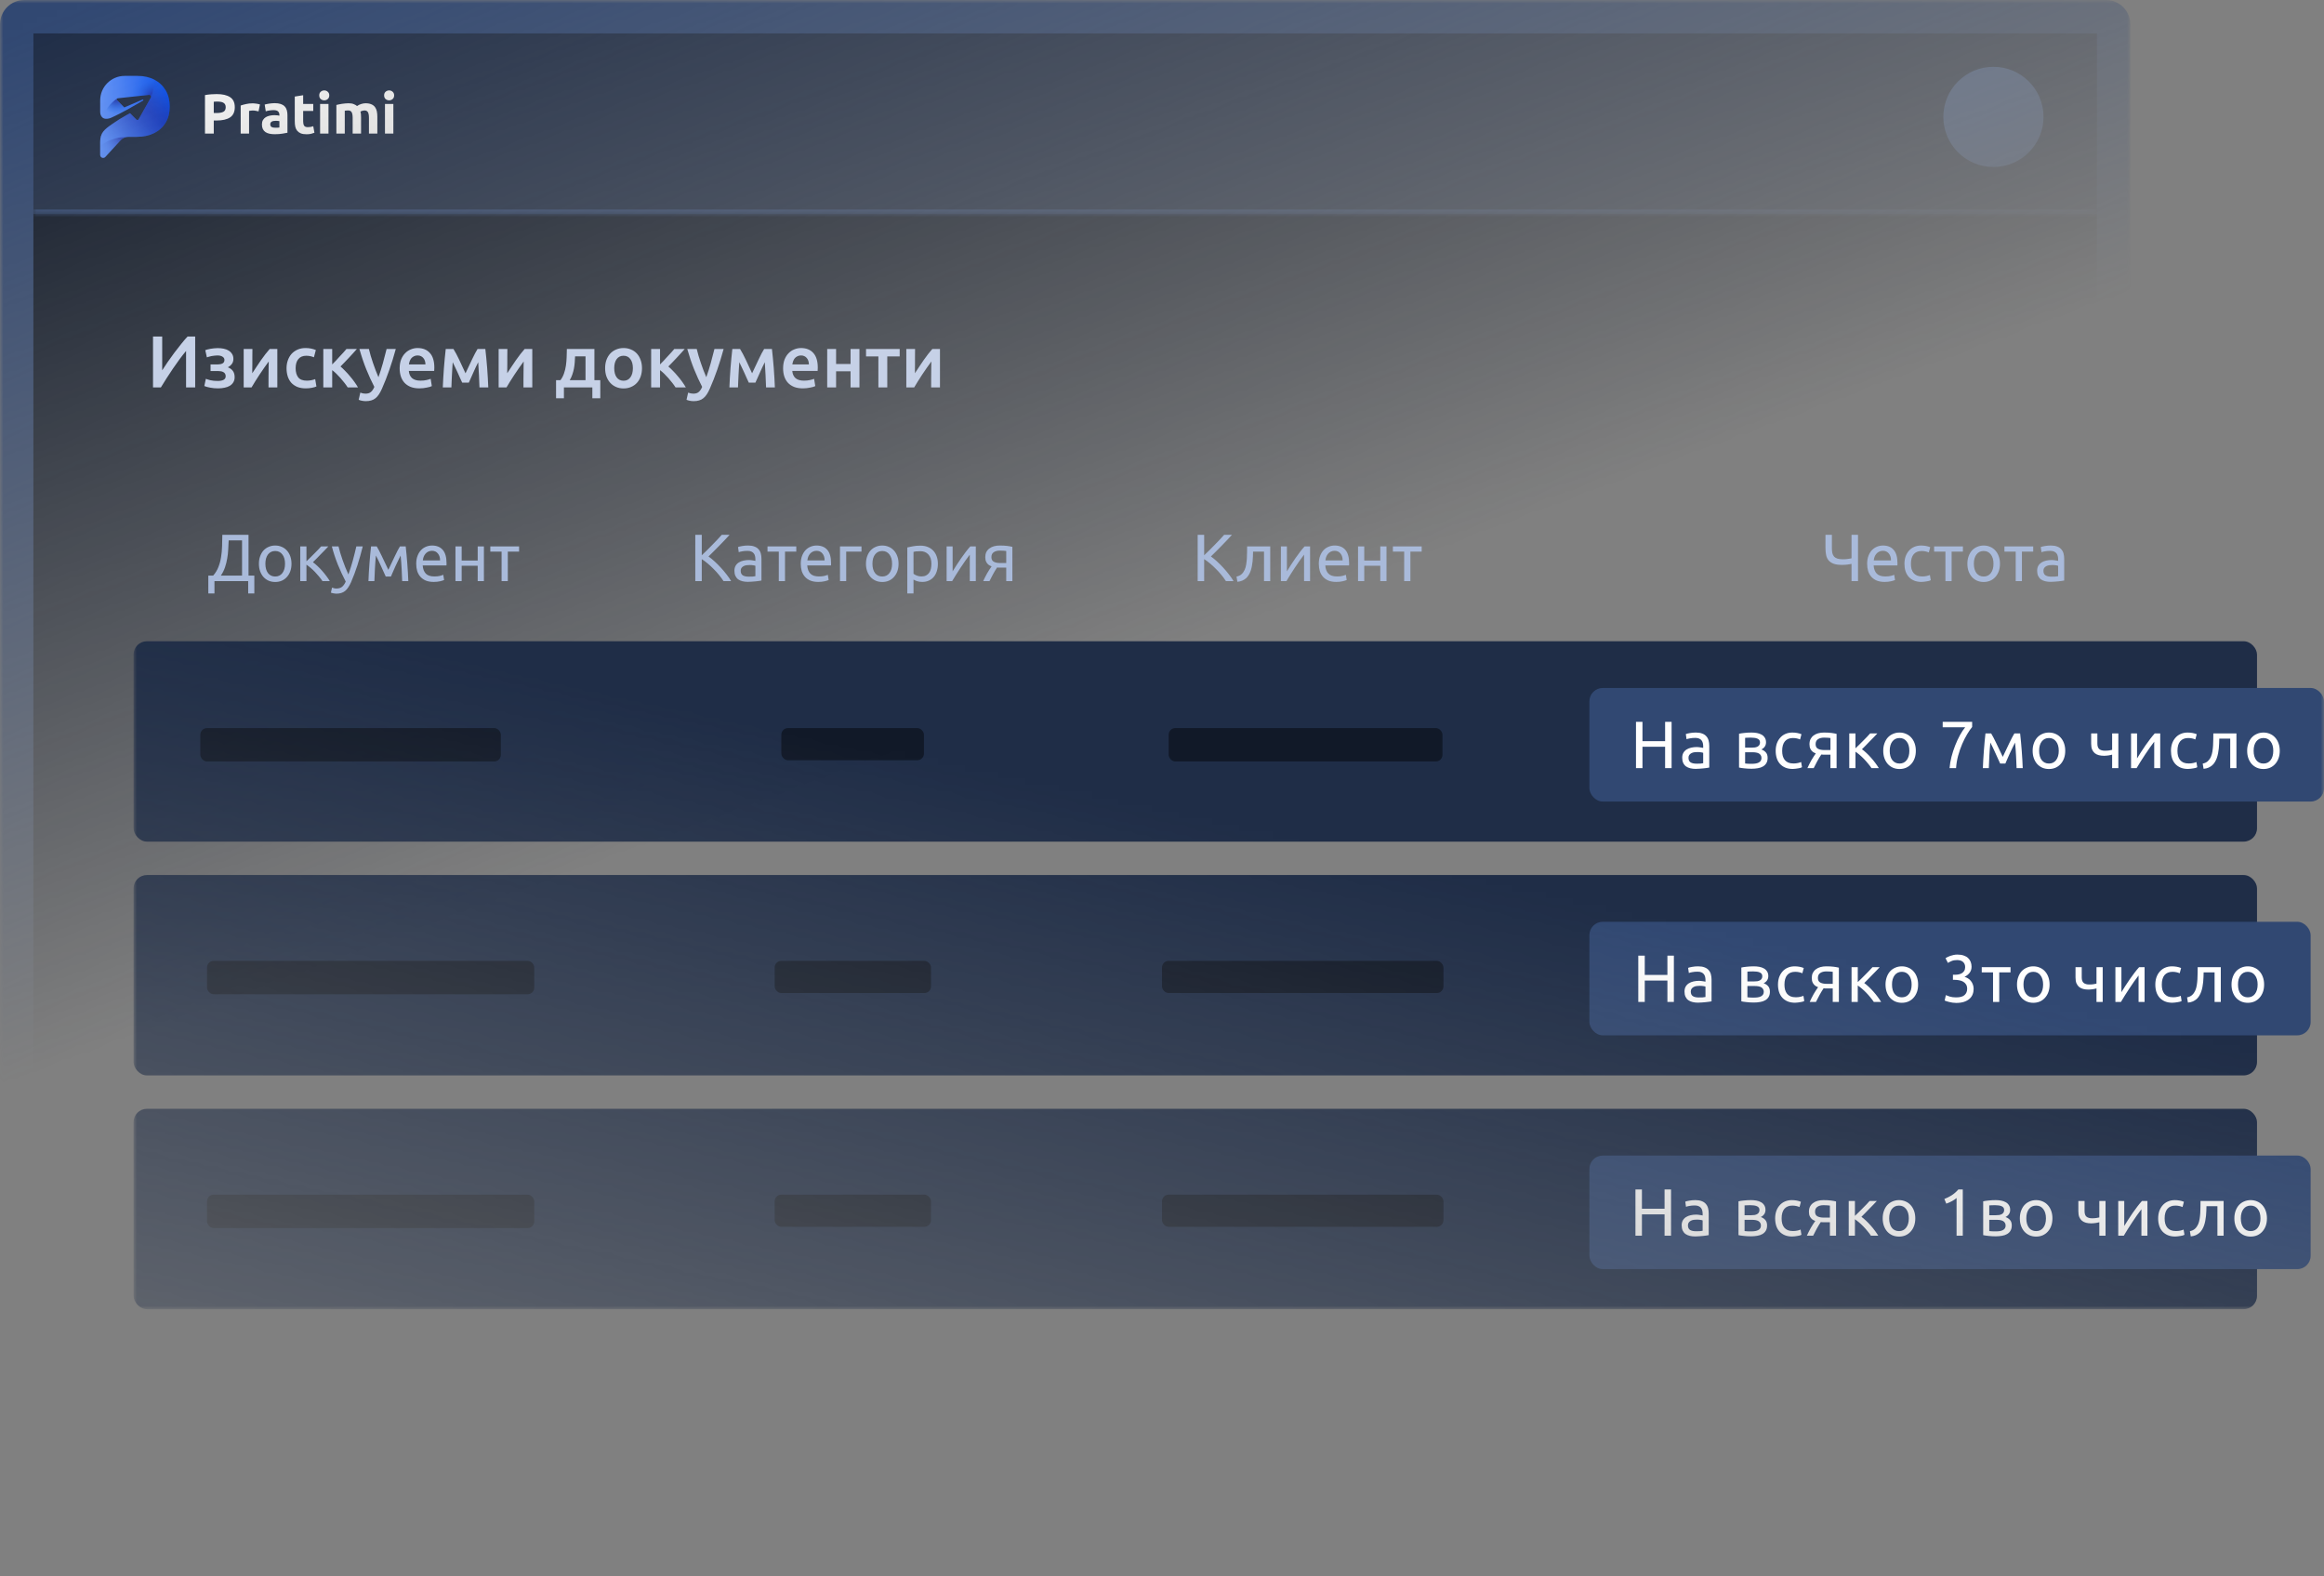 <svg width="348" height="236" viewBox="0 0 348 236" fill="none" xmlns="http://www.w3.org/2000/svg">
<rect x="0" y="0" width="348" height="236" fill="#808080" stroke="none"/>
<mask id="mask0_2224_1111" style="mask-type:alpha" maskUnits="userSpaceOnUse" x="0" y="0" width="319" height="236">
<rect width="319" height="236" fill="url(#paint0_linear_2224_1111)"/>
</mask>
<g mask="url(#mask0_2224_1111)">
<g clip-path="url(#clip0_2224_1111)">
<path d="M0 3.645C0 1.632 1.632 0 3.645 0H315.355C317.368 0 319 1.632 319 3.645V236H0V3.645Z" fill="#314872"/>
<path d="M5 32H314V243H5V32Z" fill="#0F1828"/>
<mask id="path-4-inside-1_2224_1111" fill="white">
<path d="M5 5H314V32H5V5Z"/>
</mask>
<path d="M5 5H314V32H5V5Z" fill="#1F2D47"/>
<path d="M314 31.37H5V32.63H314V31.37Z" fill="#314872" mask="url(#path-4-inside-1_2224_1111)"/>
<path d="M18.976 16.455L21.428 15.059C21.518 15.004 21.453 14.866 21.354 14.901L18.611 16.088L17.514 14.993C17.419 14.898 17.476 14.735 17.61 14.72L22.316 14.203C22.538 14.178 22.695 14.416 22.586 14.611L20.768 17.849C20.696 17.977 20.521 18.001 20.418 17.897L19.466 16.945C19.466 16.945 18.264 17.615 17.833 17.887C17.496 18.099 17.072 18.388 16.795 18.578C15.605 19.397 15.001 19.91 15.001 21.245V23.19C15.001 23.597 15.501 23.791 15.776 23.491L18.049 21.006C18.351 20.675 18.778 20.487 19.226 20.487H20.474C21.463 20.487 22.328 20.303 23.069 19.935C23.81 19.568 24.387 19.044 24.799 18.364C25.21 17.684 25.416 16.88 25.416 15.95C25.416 15.021 25.215 14.225 24.814 13.537C24.413 12.848 23.851 12.314 23.129 11.934C22.407 11.553 21.564 11.363 20.601 11.363H18.671C16.644 11.363 15.001 13.007 15.001 15.033V16.744C15.001 17.289 15.3 17.753 15.81 17.783C16.072 17.798 16.32 17.757 16.605 17.645C17.222 17.401 19.078 16.399 19.078 16.399" fill="url(#paint1_linear_2224_1111)"/>
<path opacity="0.5" d="M15 21.878V23.19C15 23.597 15.501 23.791 15.775 23.491L18.048 21.006C18.277 20.755 18.579 20.586 18.907 20.519C18.864 20.518 18.822 20.518 18.779 20.518C17.343 20.518 16.026 21.028 15 21.878L15 21.878Z" fill="url(#paint2_linear_2224_1111)"/>
<path opacity="0.5" d="M24.814 13.537C24.413 12.848 23.851 12.314 23.129 11.934C23.12 11.929 23.11 11.925 23.101 11.92C23.104 11.998 23.106 12.078 23.106 12.157C23.106 12.995 22.932 13.793 22.618 14.516C22.613 14.548 22.603 14.58 22.585 14.611L22.53 14.709L22.149 15.388L20.767 17.849C20.696 17.977 20.521 18.001 20.417 17.897L19.93 17.41L19.465 16.945C19.465 16.945 18.264 17.615 17.832 17.887C17.74 17.945 17.641 18.009 17.54 18.076C17.274 18.251 16.996 18.441 16.795 18.579C15.605 19.397 15 19.91 15 21.245V21.878C16.026 21.028 17.343 20.517 18.779 20.517C18.822 20.517 18.864 20.518 18.907 20.519C19.011 20.498 19.118 20.486 19.226 20.486H20.474C21.462 20.486 22.327 20.302 23.068 19.935C23.81 19.568 24.386 19.044 24.798 18.364C25.21 17.684 25.415 16.88 25.415 15.95C25.415 15.021 25.215 14.225 24.814 13.536L24.814 13.537Z" fill="url(#paint3_linear_2224_1111)"/>
<path d="M16.605 17.644C17.147 17.43 18.648 16.63 19.002 16.44L20.999 15.303L21.428 15.058C21.518 15.004 21.453 14.866 21.354 14.901L20.725 15.173L18.611 16.088L17.514 14.993C17.447 14.925 17.456 14.823 17.515 14.765C16.526 15.454 15.757 16.438 15.334 17.589C15.461 17.701 15.621 17.772 15.81 17.783C16.072 17.798 16.32 17.757 16.605 17.644V17.644Z" fill="url(#paint4_radial_2224_1111)"/>
<path opacity="0.5" d="M23.102 11.92C22.385 11.549 21.552 11.363 20.601 11.363H18.671C16.644 11.363 15.001 13.007 15.001 15.033V16.744C15.001 17.087 15.119 17.398 15.334 17.589C15.757 16.438 16.526 15.454 17.515 14.765C17.528 14.752 17.543 14.741 17.561 14.733C17.576 14.727 17.592 14.722 17.611 14.72L18.009 14.676L22.316 14.203C22.503 14.182 22.644 14.347 22.619 14.516C22.689 14.353 22.753 14.186 22.809 14.016C23.002 13.431 23.107 12.806 23.107 12.157C23.107 12.078 23.105 11.998 23.102 11.92H23.102Z" fill="url(#paint5_radial_2224_1111)"/>
<path d="M32.449 14.085C33.321 14.085 33.99 14.24 34.457 14.549C34.924 14.853 35.158 15.354 35.158 16.051C35.158 16.754 34.922 17.263 34.449 17.578C33.976 17.888 33.301 18.042 32.424 18.042H32.01V20H30.694V14.237C30.981 14.181 31.285 14.141 31.605 14.119C31.926 14.096 32.207 14.085 32.449 14.085ZM32.533 15.207C32.438 15.207 32.342 15.21 32.247 15.216C32.157 15.221 32.078 15.227 32.01 15.233V16.92H32.424C32.88 16.92 33.223 16.858 33.453 16.735C33.684 16.611 33.799 16.38 33.799 16.043C33.799 15.88 33.768 15.745 33.706 15.638C33.65 15.531 33.566 15.446 33.453 15.384C33.346 15.317 33.214 15.272 33.057 15.249C32.899 15.221 32.725 15.207 32.533 15.207ZM38.715 16.675C38.602 16.647 38.47 16.619 38.318 16.591C38.166 16.557 38.003 16.541 37.829 16.541C37.75 16.541 37.654 16.549 37.542 16.566C37.435 16.577 37.353 16.591 37.297 16.608V20H36.04V15.798C36.265 15.719 36.529 15.646 36.833 15.579C37.142 15.505 37.486 15.469 37.862 15.469C37.93 15.469 38.012 15.475 38.107 15.486C38.203 15.491 38.298 15.503 38.394 15.52C38.49 15.531 38.585 15.548 38.681 15.57C38.777 15.587 38.858 15.61 38.926 15.638L38.715 16.675ZM41.213 19.122C41.337 19.122 41.455 19.12 41.568 19.114C41.68 19.108 41.77 19.1 41.838 19.089V18.135C41.787 18.124 41.711 18.113 41.61 18.102C41.509 18.09 41.416 18.085 41.331 18.085C41.213 18.085 41.101 18.093 40.994 18.11C40.893 18.121 40.803 18.146 40.724 18.186C40.645 18.225 40.583 18.279 40.538 18.346C40.493 18.414 40.471 18.498 40.471 18.599C40.471 18.796 40.535 18.934 40.665 19.013C40.8 19.086 40.983 19.122 41.213 19.122ZM41.112 15.444C41.483 15.444 41.793 15.486 42.04 15.57C42.288 15.655 42.485 15.775 42.631 15.933C42.783 16.09 42.89 16.282 42.952 16.507C43.013 16.732 43.044 16.982 43.044 17.258V19.873C42.864 19.913 42.614 19.958 42.293 20.008C41.973 20.065 41.585 20.093 41.129 20.093C40.842 20.093 40.581 20.067 40.344 20.017C40.114 19.966 39.914 19.885 39.745 19.772C39.576 19.654 39.447 19.502 39.357 19.317C39.267 19.131 39.222 18.903 39.222 18.633C39.222 18.374 39.273 18.155 39.374 17.975C39.481 17.795 39.621 17.651 39.796 17.545C39.97 17.438 40.17 17.362 40.395 17.317C40.62 17.266 40.853 17.241 41.095 17.241C41.258 17.241 41.402 17.249 41.526 17.266C41.655 17.277 41.759 17.294 41.838 17.317V17.199C41.838 16.985 41.773 16.813 41.644 16.684C41.514 16.555 41.289 16.49 40.969 16.49C40.755 16.49 40.544 16.507 40.336 16.541C40.128 16.569 39.948 16.611 39.796 16.667L39.635 15.655C39.709 15.632 39.798 15.61 39.905 15.587C40.018 15.559 40.139 15.536 40.268 15.52C40.398 15.497 40.533 15.48 40.673 15.469C40.819 15.452 40.966 15.444 41.112 15.444ZM44.139 14.456L45.396 14.254V15.562H46.907V16.608H45.396V18.169C45.396 18.433 45.441 18.644 45.531 18.802C45.627 18.959 45.815 19.038 46.097 19.038C46.232 19.038 46.369 19.027 46.51 19.004C46.656 18.976 46.788 18.94 46.907 18.895L47.084 19.873C46.932 19.935 46.763 19.989 46.578 20.034C46.392 20.079 46.164 20.101 45.894 20.101C45.551 20.101 45.267 20.056 45.042 19.966C44.817 19.871 44.637 19.741 44.502 19.578C44.367 19.409 44.271 19.207 44.215 18.971C44.164 18.734 44.139 18.473 44.139 18.186V14.456ZM49.188 20H47.931V15.562H49.188V20ZM49.306 14.279C49.306 14.51 49.23 14.693 49.078 14.828C48.932 14.957 48.757 15.022 48.555 15.022C48.352 15.022 48.175 14.957 48.023 14.828C47.877 14.693 47.804 14.51 47.804 14.279C47.804 14.049 47.877 13.868 48.023 13.739C48.175 13.604 48.352 13.537 48.555 13.537C48.757 13.537 48.932 13.604 49.078 13.739C49.23 13.868 49.306 14.049 49.306 14.279ZM52.808 17.646C52.808 17.241 52.755 16.954 52.648 16.785C52.547 16.616 52.369 16.532 52.116 16.532C52.037 16.532 51.956 16.538 51.871 16.549C51.787 16.555 51.706 16.563 51.627 16.574V20H50.37V15.713C50.476 15.685 50.6 15.657 50.741 15.629C50.887 15.595 51.039 15.567 51.196 15.545C51.36 15.517 51.526 15.497 51.694 15.486C51.863 15.469 52.029 15.46 52.192 15.46C52.513 15.46 52.772 15.503 52.968 15.587C53.171 15.666 53.337 15.761 53.466 15.874C53.646 15.745 53.852 15.643 54.082 15.57C54.319 15.497 54.535 15.46 54.732 15.46C55.086 15.46 55.376 15.511 55.601 15.612C55.832 15.708 56.014 15.846 56.15 16.026C56.285 16.206 56.377 16.419 56.428 16.667C56.479 16.915 56.504 17.19 56.504 17.494V20H55.247V17.646C55.247 17.241 55.193 16.954 55.086 16.785C54.985 16.616 54.808 16.532 54.555 16.532C54.487 16.532 54.392 16.549 54.268 16.583C54.15 16.616 54.051 16.659 53.972 16.709C54.012 16.839 54.037 16.976 54.048 17.123C54.06 17.263 54.065 17.415 54.065 17.578V20H52.808V17.646ZM58.903 20H57.646V15.562H58.903V20ZM59.021 14.279C59.021 14.51 58.945 14.693 58.793 14.828C58.647 14.957 58.472 15.022 58.27 15.022C58.068 15.022 57.89 14.957 57.738 14.828C57.592 14.693 57.519 14.51 57.519 14.279C57.519 14.049 57.592 13.868 57.738 13.739C57.89 13.604 58.068 13.537 58.27 13.537C58.472 13.537 58.647 13.604 58.793 13.739C58.945 13.868 59.021 14.049 59.021 14.279Z" fill="white"/>
<circle cx="298.5" cy="17.5" r="7.5" fill="#496CAB"/>
</g>
</g>
<path d="M22.913 58V50.377H24.288V55.437C24.537 55.041 24.82 54.616 25.135 54.161C25.458 53.699 25.788 53.241 26.125 52.786C26.47 52.331 26.811 51.895 27.148 51.477C27.485 51.052 27.801 50.685 28.094 50.377H29.227V58H27.863V52.544C27.555 52.911 27.229 53.325 26.884 53.787C26.547 54.242 26.213 54.715 25.883 55.206C25.553 55.69 25.234 56.174 24.926 56.658C24.618 57.135 24.339 57.582 24.09 58H22.913ZM30.737 52.423C30.832 52.386 30.949 52.35 31.089 52.313C31.228 52.276 31.378 52.243 31.54 52.214C31.701 52.185 31.87 52.163 32.046 52.148C32.229 52.126 32.412 52.115 32.596 52.115C32.911 52.115 33.212 52.144 33.498 52.203C33.784 52.262 34.033 52.357 34.246 52.489C34.458 52.621 34.627 52.79 34.752 52.995C34.884 53.2 34.95 53.446 34.95 53.732C34.95 54.04 34.865 54.3 34.697 54.513C34.528 54.726 34.334 54.883 34.114 54.986C34.444 55.111 34.697 55.294 34.873 55.536C35.049 55.778 35.137 56.086 35.137 56.46C35.137 56.761 35.071 57.017 34.939 57.23C34.814 57.443 34.638 57.619 34.411 57.758C34.191 57.89 33.93 57.985 33.63 58.044C33.329 58.11 33.003 58.143 32.651 58.143C32.225 58.143 31.829 58.106 31.463 58.033C31.096 57.967 30.806 57.886 30.594 57.791L30.825 56.713C30.964 56.772 31.188 56.841 31.496 56.922C31.804 56.995 32.167 57.032 32.585 57.032C33.391 57.032 33.795 56.797 33.795 56.328C33.795 56.159 33.758 56.024 33.685 55.921C33.611 55.818 33.52 55.741 33.41 55.69C33.3 55.631 33.175 55.595 33.036 55.58C32.896 55.558 32.761 55.547 32.629 55.547H31.529V54.557H32.618C32.889 54.557 33.12 54.509 33.311 54.414C33.509 54.311 33.608 54.135 33.608 53.886C33.608 53.681 33.512 53.519 33.322 53.402C33.138 53.277 32.878 53.215 32.541 53.215C32.394 53.215 32.244 53.226 32.09 53.248C31.936 53.263 31.785 53.285 31.639 53.314C31.499 53.343 31.371 53.376 31.254 53.413C31.136 53.442 31.045 53.472 30.979 53.501L30.737 52.423ZM41.528 52.247V58H40.208C40.208 57.582 40.208 57.168 40.208 56.757C40.215 56.346 40.219 55.965 40.219 55.613C40.226 55.261 40.23 54.957 40.23 54.7C40.237 54.436 40.241 54.242 40.241 54.117C40.021 54.403 39.793 54.718 39.559 55.063C39.324 55.408 39.089 55.752 38.855 56.097C38.627 56.442 38.411 56.779 38.206 57.109C38 57.439 37.821 57.736 37.667 58H36.49V52.247H37.799C37.799 52.672 37.795 53.079 37.788 53.468C37.788 53.849 37.788 54.198 37.788 54.513C37.788 54.828 37.784 55.103 37.777 55.338C37.777 55.573 37.777 55.752 37.777 55.877C37.982 55.562 38.195 55.239 38.415 54.909C38.635 54.572 38.855 54.245 39.075 53.93C39.302 53.607 39.526 53.303 39.746 53.017C39.966 52.731 40.178 52.474 40.384 52.247H41.528ZM42.906 55.129C42.906 54.704 42.972 54.308 43.104 53.941C43.236 53.567 43.423 53.244 43.665 52.973C43.914 52.702 44.215 52.489 44.567 52.335C44.919 52.181 45.315 52.104 45.755 52.104C46.298 52.104 46.811 52.203 47.295 52.401L47.009 53.49C46.855 53.424 46.679 53.369 46.481 53.325C46.29 53.281 46.085 53.259 45.865 53.259C45.344 53.259 44.948 53.424 44.677 53.754C44.406 54.077 44.27 54.535 44.27 55.129C44.27 55.701 44.398 56.156 44.655 56.493C44.912 56.823 45.344 56.988 45.953 56.988C46.18 56.988 46.404 56.966 46.624 56.922C46.844 56.878 47.035 56.823 47.196 56.757L47.383 57.857C47.236 57.93 47.013 57.996 46.712 58.055C46.419 58.114 46.114 58.143 45.799 58.143C45.308 58.143 44.879 58.07 44.512 57.923C44.153 57.769 43.852 57.56 43.61 57.296C43.375 57.025 43.199 56.706 43.082 56.339C42.965 55.965 42.906 55.562 42.906 55.129ZM49.744 54.557C49.913 54.388 50.096 54.201 50.294 53.996C50.492 53.783 50.687 53.571 50.877 53.358C51.075 53.145 51.262 52.944 51.438 52.753C51.614 52.555 51.761 52.386 51.878 52.247H53.44C53.279 52.438 53.092 52.647 52.879 52.874C52.674 53.101 52.458 53.336 52.23 53.578C52.01 53.813 51.79 54.044 51.57 54.271C51.358 54.491 51.163 54.689 50.987 54.865C51.215 55.056 51.449 55.279 51.691 55.536C51.941 55.785 52.183 56.053 52.417 56.339C52.659 56.618 52.883 56.904 53.088 57.197C53.294 57.483 53.466 57.751 53.605 58H52.065C51.926 57.78 51.761 57.549 51.57 57.307C51.387 57.065 51.193 56.83 50.987 56.603C50.782 56.368 50.573 56.148 50.36 55.943C50.148 55.738 49.942 55.562 49.744 55.415V58H48.413V52.247H49.744V54.557ZM59.266 52.247C58.672 54.432 57.982 56.412 57.198 58.187C57.051 58.517 56.901 58.799 56.747 59.034C56.593 59.269 56.42 59.463 56.23 59.617C56.039 59.771 55.826 59.881 55.592 59.947C55.357 60.02 55.086 60.057 54.778 60.057C54.572 60.057 54.367 60.035 54.162 59.991C53.964 59.947 53.813 59.899 53.711 59.848L53.953 58.781C54.217 58.884 54.477 58.935 54.734 58.935C55.078 58.935 55.346 58.851 55.537 58.682C55.735 58.521 55.907 58.268 56.054 57.923C55.636 57.116 55.232 56.236 54.844 55.283C54.462 54.33 54.121 53.318 53.821 52.247H55.24C55.313 52.555 55.401 52.889 55.504 53.248C55.614 53.607 55.731 53.974 55.856 54.348C55.98 54.715 56.112 55.081 56.252 55.448C56.391 55.815 56.53 56.156 56.67 56.471C56.904 55.818 57.124 55.125 57.33 54.392C57.535 53.651 57.722 52.936 57.891 52.247H59.266ZM59.846 55.151C59.846 54.645 59.92 54.201 60.066 53.82C60.22 53.439 60.422 53.123 60.671 52.874C60.921 52.617 61.207 52.427 61.529 52.302C61.852 52.17 62.182 52.104 62.519 52.104C63.311 52.104 63.927 52.35 64.367 52.841C64.815 53.332 65.038 54.066 65.038 55.041C65.038 55.114 65.035 55.199 65.027 55.294C65.027 55.382 65.024 55.463 65.016 55.536H61.221C61.258 55.998 61.419 56.357 61.705 56.614C61.999 56.863 62.42 56.988 62.97 56.988C63.293 56.988 63.586 56.959 63.85 56.9C64.122 56.841 64.334 56.779 64.488 56.713L64.664 57.802C64.591 57.839 64.488 57.879 64.356 57.923C64.232 57.96 64.085 57.993 63.916 58.022C63.755 58.059 63.579 58.088 63.388 58.11C63.198 58.132 63.003 58.143 62.805 58.143C62.299 58.143 61.859 58.07 61.485 57.923C61.111 57.769 60.803 57.56 60.561 57.296C60.319 57.025 60.14 56.709 60.022 56.35C59.905 55.983 59.846 55.584 59.846 55.151ZM63.707 54.557C63.707 54.374 63.682 54.201 63.63 54.04C63.579 53.871 63.502 53.728 63.399 53.611C63.304 53.486 63.183 53.391 63.036 53.325C62.897 53.252 62.728 53.215 62.53 53.215C62.325 53.215 62.145 53.255 61.991 53.336C61.837 53.409 61.705 53.508 61.595 53.633C61.493 53.758 61.412 53.901 61.353 54.062C61.295 54.223 61.254 54.388 61.232 54.557H63.707ZM67.791 54.227C67.769 54.535 67.748 54.858 67.725 55.195C67.704 55.525 67.685 55.855 67.671 56.185C67.656 56.515 67.641 56.834 67.626 57.142C67.612 57.45 67.601 57.736 67.594 58H66.306C66.321 57.575 66.343 57.116 66.373 56.625C66.402 56.126 66.435 55.624 66.472 55.118C66.516 54.605 66.559 54.102 66.603 53.611C66.647 53.12 66.695 52.665 66.746 52.247H67.901C68.18 52.694 68.463 53.222 68.749 53.831C69.034 54.432 69.353 55.118 69.706 55.888C70.072 55.103 70.406 54.396 70.707 53.765C71.007 53.127 71.275 52.621 71.51 52.247H72.675C72.727 52.665 72.775 53.12 72.819 53.611C72.87 54.102 72.914 54.605 72.951 55.118C72.987 55.624 73.02 56.126 73.049 56.625C73.079 57.116 73.101 57.575 73.115 58H71.796C71.781 57.399 71.755 56.779 71.719 56.141C71.689 55.496 71.653 54.858 71.609 54.227C71.499 54.447 71.377 54.693 71.246 54.964C71.121 55.235 70.996 55.51 70.871 55.789C70.747 56.068 70.626 56.339 70.508 56.603C70.391 56.86 70.288 57.087 70.201 57.285H69.21C69.123 57.087 69.016 56.856 68.891 56.592C68.774 56.328 68.653 56.057 68.528 55.778C68.404 55.499 68.275 55.228 68.144 54.964C68.019 54.693 67.901 54.447 67.791 54.227ZM79.705 52.247V58H78.385C78.385 57.582 78.385 57.168 78.385 56.757C78.393 56.346 78.396 55.965 78.396 55.613C78.404 55.261 78.407 54.957 78.407 54.7C78.415 54.436 78.418 54.242 78.418 54.117C78.198 54.403 77.971 54.718 77.736 55.063C77.502 55.408 77.267 55.752 77.032 56.097C76.805 56.442 76.589 56.779 76.383 57.109C76.178 57.439 75.998 57.736 75.844 58H74.667V52.247H75.976C75.976 52.672 75.973 53.079 75.965 53.468C75.965 53.849 75.965 54.198 75.965 54.513C75.965 54.828 75.962 55.103 75.954 55.338C75.954 55.573 75.954 55.752 75.954 55.877C76.16 55.562 76.372 55.239 76.592 54.909C76.812 54.572 77.032 54.245 77.252 53.93C77.48 53.607 77.703 53.303 77.923 53.017C78.143 52.731 78.356 52.474 78.561 52.247H79.705ZM83.266 56.911H83.926C84.153 56.61 84.329 56.277 84.454 55.91C84.586 55.536 84.681 55.147 84.74 54.744C84.799 54.333 84.835 53.915 84.85 53.49C84.865 53.065 84.876 52.65 84.883 52.247H89.008V56.911H89.888V59.628H88.7V58H84.443V59.628H83.266V56.911ZM87.677 56.911V53.347H86.115C86.1 53.648 86.082 53.956 86.06 54.271C86.038 54.579 85.998 54.887 85.939 55.195C85.88 55.496 85.8 55.793 85.697 56.086C85.602 56.372 85.473 56.647 85.312 56.911H87.677ZM96.134 55.118C96.134 55.573 96.068 55.987 95.936 56.361C95.804 56.735 95.617 57.054 95.375 57.318C95.133 57.582 94.84 57.787 94.495 57.934C94.158 58.081 93.784 58.154 93.373 58.154C92.962 58.154 92.588 58.081 92.251 57.934C91.914 57.787 91.624 57.582 91.382 57.318C91.14 57.054 90.949 56.735 90.81 56.361C90.678 55.987 90.612 55.573 90.612 55.118C90.612 54.663 90.678 54.253 90.81 53.886C90.949 53.512 91.14 53.193 91.382 52.929C91.631 52.665 91.925 52.463 92.262 52.324C92.599 52.177 92.97 52.104 93.373 52.104C93.776 52.104 94.147 52.177 94.484 52.324C94.829 52.463 95.122 52.665 95.364 52.929C95.606 53.193 95.793 53.512 95.925 53.886C96.064 54.253 96.134 54.663 96.134 55.118ZM94.77 55.118C94.77 54.546 94.645 54.095 94.396 53.765C94.154 53.428 93.813 53.259 93.373 53.259C92.933 53.259 92.588 53.428 92.339 53.765C92.097 54.095 91.976 54.546 91.976 55.118C91.976 55.697 92.097 56.156 92.339 56.493C92.588 56.83 92.933 56.999 93.373 56.999C93.813 56.999 94.154 56.83 94.396 56.493C94.645 56.156 94.77 55.697 94.77 55.118ZM98.836 54.557C99.005 54.388 99.188 54.201 99.386 53.996C99.584 53.783 99.778 53.571 99.969 53.358C100.167 53.145 100.354 52.944 100.53 52.753C100.706 52.555 100.853 52.386 100.97 52.247H102.532C102.371 52.438 102.184 52.647 101.971 52.874C101.766 53.101 101.55 53.336 101.322 53.578C101.102 53.813 100.882 54.044 100.662 54.271C100.45 54.491 100.255 54.689 100.079 54.865C100.307 55.056 100.541 55.279 100.783 55.536C101.033 55.785 101.275 56.053 101.509 56.339C101.751 56.618 101.975 56.904 102.18 57.197C102.386 57.483 102.558 57.751 102.697 58H101.157C101.018 57.78 100.853 57.549 100.662 57.307C100.479 57.065 100.285 56.83 100.079 56.603C99.874 56.368 99.665 56.148 99.452 55.943C99.24 55.738 99.034 55.562 98.836 55.415V58H97.505V52.247H98.836V54.557ZM108.357 52.247C107.763 54.432 107.074 56.412 106.289 58.187C106.143 58.517 105.992 58.799 105.838 59.034C105.684 59.269 105.512 59.463 105.321 59.617C105.131 59.771 104.918 59.881 104.683 59.947C104.449 60.02 104.177 60.057 103.869 60.057C103.664 60.057 103.459 60.035 103.253 59.991C103.055 59.947 102.905 59.899 102.802 59.848L103.044 58.781C103.308 58.884 103.569 58.935 103.825 58.935C104.17 58.935 104.438 58.851 104.628 58.682C104.826 58.521 104.999 58.268 105.145 57.923C104.727 57.116 104.324 56.236 103.935 55.283C103.554 54.33 103.213 53.318 102.912 52.247H104.331C104.405 52.555 104.493 52.889 104.595 53.248C104.705 53.607 104.823 53.974 104.947 54.348C105.072 54.715 105.204 55.081 105.343 55.448C105.483 55.815 105.622 56.156 105.761 56.471C105.996 55.818 106.216 55.125 106.421 54.392C106.627 53.651 106.814 52.936 106.982 52.247H108.357ZM110.707 54.227C110.685 54.535 110.663 54.858 110.641 55.195C110.619 55.525 110.6 55.855 110.586 56.185C110.571 56.515 110.556 56.834 110.542 57.142C110.527 57.45 110.516 57.736 110.509 58H109.222C109.236 57.575 109.258 57.116 109.288 56.625C109.317 56.126 109.35 55.624 109.387 55.118C109.431 54.605 109.475 54.102 109.519 53.611C109.563 53.12 109.61 52.665 109.662 52.247H110.817C111.095 52.694 111.378 53.222 111.664 53.831C111.95 54.432 112.269 55.118 112.621 55.888C112.987 55.103 113.321 54.396 113.622 53.765C113.922 53.127 114.19 52.621 114.425 52.247H115.591C115.642 52.665 115.69 53.12 115.734 53.611C115.785 54.102 115.829 54.605 115.866 55.118C115.902 55.624 115.935 56.126 115.965 56.625C115.994 57.116 116.016 57.575 116.031 58H114.711C114.696 57.399 114.67 56.779 114.634 56.141C114.604 55.496 114.568 54.858 114.524 54.227C114.414 54.447 114.293 54.693 114.161 54.964C114.036 55.235 113.911 55.51 113.787 55.789C113.662 56.068 113.541 56.339 113.424 56.603C113.306 56.86 113.204 57.087 113.116 57.285H112.126C112.038 57.087 111.931 56.856 111.807 56.592C111.689 56.328 111.568 56.057 111.444 55.778C111.319 55.499 111.191 55.228 111.059 54.964C110.934 54.693 110.817 54.447 110.707 54.227ZM117.263 55.151C117.263 54.645 117.337 54.201 117.483 53.82C117.637 53.439 117.839 53.123 118.088 52.874C118.338 52.617 118.624 52.427 118.946 52.302C119.269 52.17 119.599 52.104 119.936 52.104C120.728 52.104 121.344 52.35 121.784 52.841C122.232 53.332 122.455 54.066 122.455 55.041C122.455 55.114 122.452 55.199 122.444 55.294C122.444 55.382 122.441 55.463 122.433 55.536H118.638C118.675 55.998 118.836 56.357 119.122 56.614C119.416 56.863 119.837 56.988 120.387 56.988C120.71 56.988 121.003 56.959 121.267 56.9C121.539 56.841 121.751 56.779 121.905 56.713L122.081 57.802C122.008 57.839 121.905 57.879 121.773 57.923C121.649 57.96 121.502 57.993 121.333 58.022C121.172 58.059 120.996 58.088 120.805 58.11C120.615 58.132 120.42 58.143 120.222 58.143C119.716 58.143 119.276 58.07 118.902 57.923C118.528 57.769 118.22 57.56 117.978 57.296C117.736 57.025 117.557 56.709 117.439 56.35C117.322 55.983 117.263 55.584 117.263 55.151ZM121.124 54.557C121.124 54.374 121.099 54.201 121.047 54.04C120.996 53.871 120.919 53.728 120.816 53.611C120.721 53.486 120.6 53.391 120.453 53.325C120.314 53.252 120.145 53.215 119.947 53.215C119.742 53.215 119.562 53.255 119.408 53.336C119.254 53.409 119.122 53.508 119.012 53.633C118.91 53.758 118.829 53.901 118.77 54.062C118.712 54.223 118.671 54.388 118.649 54.557H121.124ZM128.696 58H127.365V55.591H125.198V58H123.867V52.247H125.198V54.491H127.365V52.247H128.696V58ZM134.721 53.358H132.862V58H131.531V53.358H129.683V52.247H134.721V53.358ZM140.753 52.247V58H139.433C139.433 57.582 139.433 57.168 139.433 56.757C139.44 56.346 139.444 55.965 139.444 55.613C139.451 55.261 139.455 54.957 139.455 54.7C139.462 54.436 139.466 54.242 139.466 54.117C139.246 54.403 139.019 54.718 138.784 55.063C138.549 55.408 138.315 55.752 138.08 56.097C137.853 56.442 137.636 56.779 137.431 57.109C137.226 57.439 137.046 57.736 136.892 58H135.715V52.247H137.024C137.024 52.672 137.02 53.079 137.013 53.468C137.013 53.849 137.013 54.198 137.013 54.513C137.013 54.828 137.009 55.103 137.002 55.338C137.002 55.573 137.002 55.752 137.002 55.877C137.207 55.562 137.42 55.239 137.64 54.909C137.86 54.572 138.08 54.245 138.3 53.93C138.527 53.607 138.751 53.303 138.971 53.017C139.191 52.731 139.404 52.474 139.609 52.247H140.753Z" fill="#C6D1E7"/>
<mask id="mask1_2224_1111" style="mask-type:alpha" maskUnits="userSpaceOnUse" x="20" y="69" width="328" height="127">
<rect x="20" y="69" width="328" height="127" fill="url(#paint6_linear_2224_1111)"/>
</mask>
<g mask="url(#mask1_2224_1111)">
<rect x="20" y="96" width="317.969" height="30" rx="2" fill="#1F2D47"/>
<rect x="30" y="109" width="45" height="5" rx="1" fill="#111928"/>
<rect x="117" y="109" width="21.354" height="4.815" rx="1" fill="#111928"/>
<rect x="238" y="103" width="110" height="17" rx="2" fill="#314872"/>
<path d="M249.337 108.07H250.307V115H249.337V111.8H245.947V115H244.977V108.07H245.947V110.96H249.337V108.07ZM254.028 114.33C254.248 114.33 254.441 114.327 254.608 114.32C254.781 114.307 254.924 114.287 255.038 114.26V112.71C254.971 112.677 254.861 112.65 254.708 112.63C254.561 112.603 254.381 112.59 254.168 112.59C254.028 112.59 253.878 112.6 253.718 112.62C253.564 112.64 253.421 112.683 253.288 112.75C253.161 112.81 253.054 112.897 252.968 113.01C252.881 113.117 252.838 113.26 252.838 113.44C252.838 113.773 252.944 114.007 253.158 114.14C253.371 114.267 253.661 114.33 254.028 114.33ZM253.948 109.67C254.321 109.67 254.634 109.72 254.888 109.82C255.148 109.913 255.354 110.05 255.508 110.23C255.668 110.403 255.781 110.613 255.848 110.86C255.914 111.1 255.948 111.367 255.948 111.66V114.91C255.868 114.923 255.754 114.943 255.608 114.97C255.468 114.99 255.308 115.01 255.128 115.03C254.948 115.05 254.751 115.067 254.538 115.08C254.331 115.1 254.124 115.11 253.918 115.11C253.624 115.11 253.354 115.08 253.108 115.02C252.861 114.96 252.648 114.867 252.468 114.74C252.288 114.607 252.148 114.433 252.048 114.22C251.948 114.007 251.898 113.75 251.898 113.45C251.898 113.163 251.954 112.917 252.068 112.71C252.188 112.503 252.348 112.337 252.548 112.21C252.748 112.083 252.981 111.99 253.248 111.93C253.514 111.87 253.794 111.84 254.088 111.84C254.181 111.84 254.278 111.847 254.378 111.86C254.478 111.867 254.571 111.88 254.658 111.9C254.751 111.913 254.831 111.927 254.898 111.94C254.964 111.953 255.011 111.963 255.038 111.97V111.71C255.038 111.557 255.021 111.407 254.988 111.26C254.954 111.107 254.894 110.973 254.808 110.86C254.721 110.74 254.601 110.647 254.448 110.58C254.301 110.507 254.108 110.47 253.868 110.47C253.561 110.47 253.291 110.493 253.058 110.54C252.831 110.58 252.661 110.623 252.548 110.67L252.438 109.9C252.558 109.847 252.758 109.797 253.038 109.75C253.318 109.697 253.621 109.67 253.948 109.67ZM261.317 114.3C261.357 114.307 261.414 114.313 261.487 114.32C261.56 114.327 261.644 114.333 261.737 114.34C261.83 114.34 261.927 114.343 262.027 114.35C262.134 114.35 262.234 114.35 262.327 114.35C262.52 114.35 262.704 114.337 262.877 114.31C263.057 114.283 263.21 114.237 263.337 114.17C263.47 114.103 263.574 114.017 263.647 113.91C263.727 113.797 263.767 113.653 263.767 113.48C263.767 113.313 263.73 113.177 263.657 113.07C263.59 112.957 263.497 112.867 263.377 112.8C263.257 112.733 263.114 112.687 262.947 112.66C262.787 112.633 262.614 112.62 262.427 112.62H261.317V114.3ZM262.307 111.93C262.487 111.93 262.65 111.92 262.797 111.9C262.95 111.873 263.08 111.83 263.187 111.77C263.3 111.71 263.387 111.63 263.447 111.53C263.514 111.43 263.547 111.303 263.547 111.15C263.547 110.99 263.507 110.863 263.427 110.77C263.347 110.677 263.24 110.607 263.107 110.56C262.98 110.507 262.834 110.473 262.667 110.46C262.507 110.44 262.344 110.43 262.177 110.43C262.024 110.43 261.867 110.433 261.707 110.44C261.554 110.447 261.424 110.453 261.317 110.46V111.93H262.307ZM262.287 115.09C261.894 115.09 261.53 115.07 261.197 115.03C260.864 114.997 260.6 114.957 260.407 114.91V109.85C260.6 109.803 260.864 109.763 261.197 109.73C261.53 109.69 261.894 109.67 262.287 109.67C262.56 109.67 262.827 109.693 263.087 109.74C263.347 109.787 263.577 109.867 263.777 109.98C263.977 110.087 264.137 110.237 264.257 110.43C264.384 110.617 264.447 110.85 264.447 111.13C264.447 111.383 264.384 111.6 264.257 111.78C264.13 111.96 263.96 112.1 263.747 112.2C264.034 112.3 264.26 112.45 264.427 112.65C264.6 112.843 264.687 113.117 264.687 113.47C264.687 113.783 264.624 114.043 264.497 114.25C264.377 114.457 264.207 114.623 263.987 114.75C263.774 114.877 263.52 114.963 263.227 115.01C262.934 115.063 262.62 115.09 262.287 115.09ZM268.445 115.12C268.025 115.12 267.655 115.053 267.335 114.92C267.022 114.787 266.755 114.6 266.535 114.36C266.322 114.12 266.162 113.837 266.055 113.51C265.949 113.177 265.895 112.81 265.895 112.41C265.895 112.01 265.952 111.643 266.065 111.31C266.185 110.977 266.352 110.69 266.565 110.45C266.779 110.203 267.039 110.013 267.345 109.88C267.659 109.74 268.005 109.67 268.385 109.67C268.619 109.67 268.852 109.69 269.085 109.73C269.319 109.77 269.542 109.833 269.755 109.92L269.545 110.71C269.405 110.643 269.242 110.59 269.055 110.55C268.875 110.51 268.682 110.49 268.475 110.49C267.955 110.49 267.555 110.653 267.275 110.98C267.002 111.307 266.865 111.783 266.865 112.41C266.865 112.69 266.895 112.947 266.955 113.18C267.022 113.413 267.122 113.613 267.255 113.78C267.395 113.947 267.572 114.077 267.785 114.17C267.999 114.257 268.259 114.3 268.565 114.3C268.812 114.3 269.035 114.277 269.235 114.23C269.435 114.183 269.592 114.133 269.705 114.08L269.835 114.86C269.782 114.893 269.705 114.927 269.605 114.96C269.505 114.987 269.392 115.01 269.265 115.03C269.139 115.057 269.002 115.077 268.855 115.09C268.715 115.11 268.579 115.12 268.445 115.12ZM273.284 112.98C273.184 112.98 273.087 112.98 272.994 112.98C272.9 112.973 272.81 112.967 272.724 112.96C272.51 113.28 272.304 113.623 272.104 113.99C271.91 114.35 271.737 114.687 271.584 115H270.644C270.724 114.807 270.817 114.61 270.924 114.41C271.03 114.203 271.137 114.003 271.244 113.81C271.357 113.617 271.47 113.433 271.584 113.26C271.697 113.087 271.804 112.93 271.904 112.79C271.717 112.723 271.564 112.643 271.444 112.55C271.324 112.45 271.227 112.34 271.154 112.22C271.08 112.1 271.027 111.973 270.994 111.84C270.967 111.7 270.954 111.56 270.954 111.42C270.954 111.127 271.007 110.87 271.114 110.65C271.227 110.43 271.38 110.25 271.574 110.11C271.767 109.963 271.994 109.853 272.254 109.78C272.52 109.707 272.81 109.67 273.124 109.67C273.564 109.67 273.937 109.69 274.244 109.73C274.55 109.77 274.807 109.817 275.014 109.87V115H274.094V112.98H273.284ZM274.094 110.49C274.02 110.477 273.897 110.463 273.724 110.45C273.557 110.437 273.364 110.43 273.144 110.43C272.764 110.43 272.457 110.51 272.224 110.67C271.99 110.823 271.874 111.07 271.874 111.41C271.874 111.743 271.994 111.973 272.234 112.1C272.474 112.227 272.784 112.29 273.164 112.29H274.094V110.49ZM278.812 112.17C279.019 112.317 279.242 112.503 279.482 112.73C279.722 112.95 279.956 113.19 280.182 113.45C280.416 113.71 280.632 113.977 280.832 114.25C281.032 114.517 281.202 114.767 281.342 115H280.242C280.096 114.773 279.922 114.543 279.722 114.31C279.529 114.07 279.326 113.84 279.112 113.62C278.899 113.4 278.682 113.197 278.462 113.01C278.242 112.823 278.036 112.667 277.842 112.54V115H276.912V109.8H277.842V112.03C278.002 111.877 278.186 111.7 278.392 111.5C278.599 111.293 278.806 111.087 279.012 110.88C279.226 110.667 279.422 110.467 279.602 110.28C279.782 110.087 279.929 109.927 280.042 109.8H281.122C280.976 109.96 280.802 110.143 280.602 110.35C280.409 110.55 280.206 110.757 279.992 110.97C279.786 111.183 279.579 111.397 279.372 111.61C279.166 111.817 278.979 112.003 278.812 112.17ZM286.88 112.4C286.88 112.813 286.82 113.187 286.7 113.52C286.58 113.853 286.41 114.14 286.19 114.38C285.977 114.62 285.72 114.807 285.42 114.94C285.12 115.067 284.794 115.13 284.44 115.13C284.087 115.13 283.76 115.067 283.46 114.94C283.16 114.807 282.9 114.62 282.68 114.38C282.467 114.14 282.3 113.853 282.18 113.52C282.06 113.187 282 112.813 282 112.4C282 111.993 282.06 111.623 282.18 111.29C282.3 110.95 282.467 110.66 282.68 110.42C282.9 110.18 283.16 109.997 283.46 109.87C283.76 109.737 284.087 109.67 284.44 109.67C284.794 109.67 285.12 109.737 285.42 109.87C285.72 109.997 285.977 110.18 286.19 110.42C286.41 110.66 286.58 110.95 286.7 111.29C286.82 111.623 286.88 111.993 286.88 112.4ZM285.91 112.4C285.91 111.813 285.777 111.35 285.51 111.01C285.25 110.663 284.894 110.49 284.44 110.49C283.987 110.49 283.627 110.663 283.36 111.01C283.1 111.35 282.97 111.813 282.97 112.4C282.97 112.987 283.1 113.453 283.36 113.8C283.627 114.14 283.987 114.31 284.44 114.31C284.894 114.31 285.25 114.14 285.51 113.8C285.777 113.453 285.91 112.987 285.91 112.4ZM291.933 115C291.973 114.467 292.067 113.907 292.213 113.32C292.367 112.727 292.553 112.153 292.773 111.6C292.993 111.04 293.233 110.523 293.493 110.05C293.76 109.57 294.02 109.18 294.273 108.88H290.903V108.07H295.313V108.84C295.093 109.093 294.85 109.443 294.583 109.89C294.317 110.33 294.063 110.827 293.823 111.38C293.59 111.927 293.387 112.513 293.213 113.14C293.047 113.76 292.943 114.38 292.903 115H291.933ZM298.038 111.17C297.971 111.83 297.921 112.49 297.888 113.15C297.855 113.803 297.828 114.42 297.808 115H296.918C296.931 114.593 296.951 114.17 296.978 113.73C297.005 113.283 297.035 112.837 297.068 112.39C297.101 111.937 297.138 111.493 297.178 111.06C297.218 110.62 297.261 110.2 297.308 109.8H298.158C298.371 110.147 298.621 110.623 298.908 111.23C299.195 111.83 299.525 112.523 299.898 113.31C300.271 112.523 300.601 111.83 300.888 111.23C301.175 110.623 301.425 110.147 301.638 109.8H302.498C302.545 110.2 302.588 110.62 302.628 111.06C302.668 111.493 302.705 111.937 302.738 112.39C302.771 112.837 302.801 113.283 302.828 113.73C302.855 114.17 302.875 114.593 302.888 115H301.968C301.948 114.42 301.921 113.803 301.888 113.15C301.855 112.49 301.805 111.83 301.738 111.17C301.631 111.377 301.508 111.627 301.368 111.92C301.228 112.207 301.088 112.5 300.948 112.8C300.815 113.1 300.688 113.387 300.568 113.66C300.448 113.933 300.355 114.15 300.288 114.31H299.508C299.435 114.143 299.335 113.923 299.208 113.65C299.088 113.377 298.958 113.09 298.818 112.79C298.685 112.483 298.548 112.187 298.408 111.9C298.268 111.607 298.145 111.363 298.038 111.17ZM309.252 112.4C309.252 112.813 309.192 113.187 309.072 113.52C308.952 113.853 308.782 114.14 308.562 114.38C308.349 114.62 308.092 114.807 307.792 114.94C307.492 115.067 307.166 115.13 306.812 115.13C306.459 115.13 306.132 115.067 305.832 114.94C305.532 114.807 305.272 114.62 305.052 114.38C304.839 114.14 304.672 113.853 304.552 113.52C304.432 113.187 304.372 112.813 304.372 112.4C304.372 111.993 304.432 111.623 304.552 111.29C304.672 110.95 304.839 110.66 305.052 110.42C305.272 110.18 305.532 109.997 305.832 109.87C306.132 109.737 306.459 109.67 306.812 109.67C307.166 109.67 307.492 109.737 307.792 109.87C308.092 109.997 308.349 110.18 308.562 110.42C308.782 110.66 308.952 110.95 309.072 111.29C309.192 111.623 309.252 111.993 309.252 112.4ZM308.282 112.4C308.282 111.813 308.149 111.35 307.882 111.01C307.622 110.663 307.266 110.49 306.812 110.49C306.359 110.49 305.999 110.663 305.732 111.01C305.472 111.35 305.342 111.813 305.342 112.4C305.342 112.987 305.472 113.453 305.732 113.8C305.999 114.14 306.359 114.31 306.812 114.31C307.266 114.31 307.622 114.14 307.882 113.8C308.149 113.453 308.282 112.987 308.282 112.4ZM314.065 109.8V111.33C314.065 111.723 314.165 112 314.365 112.16C314.565 112.313 314.839 112.39 315.185 112.39C315.439 112.39 315.649 112.377 315.815 112.35C315.989 112.323 316.142 112.293 316.275 112.26V109.8H317.205V115H316.275V112.98C316.222 112.993 316.152 113.01 316.065 113.03C315.979 113.05 315.879 113.07 315.765 113.09C315.659 113.103 315.545 113.117 315.425 113.13C315.305 113.143 315.189 113.15 315.075 113.15C314.789 113.15 314.525 113.12 314.285 113.06C314.052 113 313.849 112.9 313.675 112.76C313.509 112.62 313.375 112.437 313.275 112.21C313.182 111.977 313.135 111.687 313.135 111.34V109.8H314.065ZM323.477 109.8V115H322.577V111.04C322.377 111.293 322.157 111.59 321.917 111.93C321.677 112.27 321.437 112.623 321.197 112.99C320.957 113.35 320.727 113.707 320.507 114.06C320.287 114.413 320.097 114.727 319.937 115H319.107V109.8H320.007V113.54C320.181 113.253 320.377 112.94 320.597 112.6C320.817 112.253 321.044 111.913 321.277 111.58C321.517 111.24 321.754 110.917 321.987 110.61C322.227 110.297 322.451 110.027 322.657 109.8H323.477ZM327.634 115.12C327.214 115.12 326.844 115.053 326.524 114.92C326.211 114.787 325.944 114.6 325.724 114.36C325.511 114.12 325.351 113.837 325.244 113.51C325.137 113.177 325.084 112.81 325.084 112.41C325.084 112.01 325.141 111.643 325.254 111.31C325.374 110.977 325.541 110.69 325.754 110.45C325.967 110.203 326.227 110.013 326.534 109.88C326.847 109.74 327.194 109.67 327.574 109.67C327.807 109.67 328.041 109.69 328.274 109.73C328.507 109.77 328.731 109.833 328.944 109.92L328.734 110.71C328.594 110.643 328.431 110.59 328.244 110.55C328.064 110.51 327.871 110.49 327.664 110.49C327.144 110.49 326.744 110.653 326.464 110.98C326.191 111.307 326.054 111.783 326.054 112.41C326.054 112.69 326.084 112.947 326.144 113.18C326.211 113.413 326.311 113.613 326.444 113.78C326.584 113.947 326.761 114.077 326.974 114.17C327.187 114.257 327.447 114.3 327.754 114.3C328.001 114.3 328.224 114.277 328.424 114.23C328.624 114.183 328.781 114.133 328.894 114.08L329.024 114.86C328.971 114.893 328.894 114.927 328.794 114.96C328.694 114.987 328.581 115.01 328.454 115.03C328.327 115.057 328.191 115.077 328.044 115.09C327.904 115.11 327.767 115.12 327.634 115.12ZM332.318 110.58C332.318 110.8 332.311 111.037 332.298 111.29C332.291 111.537 332.275 111.787 332.248 112.04C332.221 112.287 332.185 112.533 332.138 112.78C332.091 113.02 332.031 113.247 331.958 113.46C331.885 113.673 331.791 113.873 331.678 114.06C331.571 114.247 331.438 114.413 331.278 114.56C331.118 114.7 330.931 114.82 330.718 114.92C330.505 115.013 330.255 115.073 329.968 115.1L329.838 114.32C330.165 114.253 330.421 114.13 330.608 113.95C330.801 113.77 330.955 113.55 331.068 113.29C331.168 113.063 331.241 112.807 331.288 112.52C331.335 112.233 331.368 111.937 331.388 111.63C331.408 111.317 331.418 111.003 331.418 110.69C331.425 110.377 331.428 110.08 331.428 109.8H334.888V115H333.958V110.58H332.318ZM341.375 112.4C341.375 112.813 341.315 113.187 341.195 113.52C341.075 113.853 340.905 114.14 340.685 114.38C340.471 114.62 340.215 114.807 339.915 114.94C339.615 115.067 339.288 115.13 338.935 115.13C338.581 115.13 338.255 115.067 337.955 114.94C337.655 114.807 337.395 114.62 337.175 114.38C336.961 114.14 336.795 113.853 336.675 113.52C336.555 113.187 336.495 112.813 336.495 112.4C336.495 111.993 336.555 111.623 336.675 111.29C336.795 110.95 336.961 110.66 337.175 110.42C337.395 110.18 337.655 109.997 337.955 109.87C338.255 109.737 338.581 109.67 338.935 109.67C339.288 109.67 339.615 109.737 339.915 109.87C340.215 109.997 340.471 110.18 340.685 110.42C340.905 110.66 341.075 110.95 341.195 111.29C341.315 111.623 341.375 111.993 341.375 112.4ZM340.405 112.4C340.405 111.813 340.271 111.35 340.005 111.01C339.745 110.663 339.388 110.49 338.935 110.49C338.481 110.49 338.121 110.663 337.855 111.01C337.595 111.35 337.465 111.813 337.465 112.4C337.465 112.987 337.595 113.453 337.855 113.8C338.121 114.14 338.481 114.31 338.935 114.31C339.388 114.31 339.745 114.14 340.005 113.8C340.271 113.453 340.405 112.987 340.405 112.4Z" fill="white"/>
<rect x="175" y="109" width="41" height="5" rx="1" fill="#111928"/>
<rect x="20" y="131" width="317.969" height="30" rx="2" fill="#1F2D47"/>
<rect x="31" y="143.854" width="49" height="5" rx="1" fill="#111928"/>
<rect x="116" y="143.854" width="23.415" height="4.815" rx="1" fill="#111928"/>
<rect x="238" y="138" width="108" height="17" rx="2" fill="#314872"/>
<path d="M249.68 143.07H250.65V150H249.68V146.8H246.29V150H245.32V143.07H246.29V145.96H249.68V143.07ZM254.371 149.33C254.591 149.33 254.784 149.327 254.951 149.32C255.124 149.307 255.267 149.287 255.381 149.26V147.71C255.314 147.677 255.204 147.65 255.051 147.63C254.904 147.603 254.724 147.59 254.511 147.59C254.371 147.59 254.221 147.6 254.061 147.62C253.907 147.64 253.764 147.683 253.631 147.75C253.504 147.81 253.397 147.897 253.311 148.01C253.224 148.117 253.181 148.26 253.181 148.44C253.181 148.773 253.287 149.007 253.501 149.14C253.714 149.267 254.004 149.33 254.371 149.33ZM254.291 144.67C254.664 144.67 254.977 144.72 255.231 144.82C255.491 144.913 255.697 145.05 255.851 145.23C256.011 145.403 256.124 145.613 256.191 145.86C256.257 146.1 256.291 146.367 256.291 146.66V149.91C256.211 149.923 256.097 149.943 255.951 149.97C255.811 149.99 255.651 150.01 255.471 150.03C255.291 150.05 255.094 150.067 254.881 150.08C254.674 150.1 254.467 150.11 254.261 150.11C253.967 150.11 253.697 150.08 253.451 150.02C253.204 149.96 252.991 149.867 252.811 149.74C252.631 149.607 252.491 149.433 252.391 149.22C252.291 149.007 252.241 148.75 252.241 148.45C252.241 148.163 252.297 147.917 252.411 147.71C252.531 147.503 252.691 147.337 252.891 147.21C253.091 147.083 253.324 146.99 253.591 146.93C253.857 146.87 254.137 146.84 254.431 146.84C254.524 146.84 254.621 146.847 254.721 146.86C254.821 146.867 254.914 146.88 255.001 146.9C255.094 146.913 255.174 146.927 255.241 146.94C255.307 146.953 255.354 146.963 255.381 146.97V146.71C255.381 146.557 255.364 146.407 255.331 146.26C255.297 146.107 255.237 145.973 255.151 145.86C255.064 145.74 254.944 145.647 254.791 145.58C254.644 145.507 254.451 145.47 254.211 145.47C253.904 145.47 253.634 145.493 253.401 145.54C253.174 145.58 253.004 145.623 252.891 145.67L252.781 144.9C252.901 144.847 253.101 144.797 253.381 144.75C253.661 144.697 253.964 144.67 254.291 144.67ZM261.66 149.3C261.7 149.307 261.756 149.313 261.83 149.32C261.903 149.327 261.986 149.333 262.08 149.34C262.173 149.34 262.27 149.343 262.37 149.35C262.476 149.35 262.576 149.35 262.67 149.35C262.863 149.35 263.046 149.337 263.22 149.31C263.4 149.283 263.553 149.237 263.68 149.17C263.813 149.103 263.916 149.017 263.99 148.91C264.07 148.797 264.11 148.653 264.11 148.48C264.11 148.313 264.073 148.177 264 148.07C263.933 147.957 263.84 147.867 263.72 147.8C263.6 147.733 263.456 147.687 263.29 147.66C263.13 147.633 262.956 147.62 262.77 147.62H261.66V149.3ZM262.65 146.93C262.83 146.93 262.993 146.92 263.14 146.9C263.293 146.873 263.423 146.83 263.53 146.77C263.643 146.71 263.73 146.63 263.79 146.53C263.856 146.43 263.89 146.303 263.89 146.15C263.89 145.99 263.85 145.863 263.77 145.77C263.69 145.677 263.583 145.607 263.45 145.56C263.323 145.507 263.176 145.473 263.01 145.46C262.85 145.44 262.686 145.43 262.52 145.43C262.366 145.43 262.21 145.433 262.05 145.44C261.896 145.447 261.766 145.453 261.66 145.46V146.93H262.65ZM262.63 150.09C262.236 150.09 261.873 150.07 261.54 150.03C261.206 149.997 260.943 149.957 260.75 149.91V144.85C260.943 144.803 261.206 144.763 261.54 144.73C261.873 144.69 262.236 144.67 262.63 144.67C262.903 144.67 263.17 144.693 263.43 144.74C263.69 144.787 263.92 144.867 264.12 144.98C264.32 145.087 264.48 145.237 264.6 145.43C264.726 145.617 264.79 145.85 264.79 146.13C264.79 146.383 264.726 146.6 264.6 146.78C264.473 146.96 264.303 147.1 264.09 147.2C264.376 147.3 264.603 147.45 264.77 147.65C264.943 147.843 265.03 148.117 265.03 148.47C265.03 148.783 264.966 149.043 264.84 149.25C264.72 149.457 264.55 149.623 264.33 149.75C264.116 149.877 263.863 149.963 263.57 150.01C263.276 150.063 262.963 150.09 262.63 150.09ZM268.788 150.12C268.368 150.12 267.998 150.053 267.678 149.92C267.365 149.787 267.098 149.6 266.878 149.36C266.665 149.12 266.505 148.837 266.398 148.51C266.291 148.177 266.238 147.81 266.238 147.41C266.238 147.01 266.295 146.643 266.408 146.31C266.528 145.977 266.695 145.69 266.908 145.45C267.121 145.203 267.381 145.013 267.688 144.88C268.001 144.74 268.348 144.67 268.728 144.67C268.961 144.67 269.195 144.69 269.428 144.73C269.661 144.77 269.885 144.833 270.098 144.92L269.888 145.71C269.748 145.643 269.585 145.59 269.398 145.55C269.218 145.51 269.025 145.49 268.818 145.49C268.298 145.49 267.898 145.653 267.618 145.98C267.345 146.307 267.208 146.783 267.208 147.41C267.208 147.69 267.238 147.947 267.298 148.18C267.365 148.413 267.465 148.613 267.598 148.78C267.738 148.947 267.915 149.077 268.128 149.17C268.341 149.257 268.601 149.3 268.908 149.3C269.155 149.3 269.378 149.277 269.578 149.23C269.778 149.183 269.935 149.133 270.048 149.08L270.178 149.86C270.125 149.893 270.048 149.927 269.948 149.96C269.848 149.987 269.735 150.01 269.608 150.03C269.481 150.057 269.345 150.077 269.198 150.09C269.058 150.11 268.921 150.12 268.788 150.12ZM273.627 147.98C273.527 147.98 273.43 147.98 273.337 147.98C273.243 147.973 273.153 147.967 273.067 147.96C272.853 148.28 272.647 148.623 272.447 148.99C272.253 149.35 272.08 149.687 271.927 150H270.987C271.067 149.807 271.16 149.61 271.267 149.41C271.373 149.203 271.48 149.003 271.587 148.81C271.7 148.617 271.813 148.433 271.927 148.26C272.04 148.087 272.147 147.93 272.247 147.79C272.06 147.723 271.907 147.643 271.787 147.55C271.667 147.45 271.57 147.34 271.497 147.22C271.423 147.1 271.37 146.973 271.337 146.84C271.31 146.7 271.297 146.56 271.297 146.42C271.297 146.127 271.35 145.87 271.457 145.65C271.57 145.43 271.723 145.25 271.917 145.11C272.11 144.963 272.337 144.853 272.597 144.78C272.863 144.707 273.153 144.67 273.467 144.67C273.907 144.67 274.28 144.69 274.587 144.73C274.893 144.77 275.15 144.817 275.357 144.87V150H274.437V147.98H273.627ZM274.437 145.49C274.363 145.477 274.24 145.463 274.067 145.45C273.9 145.437 273.707 145.43 273.487 145.43C273.107 145.43 272.8 145.51 272.567 145.67C272.333 145.823 272.217 146.07 272.217 146.41C272.217 146.743 272.337 146.973 272.577 147.1C272.817 147.227 273.127 147.29 273.507 147.29H274.437V145.49ZM279.155 147.17C279.362 147.317 279.585 147.503 279.825 147.73C280.065 147.95 280.298 148.19 280.525 148.45C280.758 148.71 280.975 148.977 281.175 149.25C281.375 149.517 281.545 149.767 281.685 150H280.585C280.438 149.773 280.265 149.543 280.065 149.31C279.872 149.07 279.668 148.84 279.455 148.62C279.242 148.4 279.025 148.197 278.805 148.01C278.585 147.823 278.378 147.667 278.185 147.54V150H277.255V144.8H278.185V147.03C278.345 146.877 278.528 146.7 278.735 146.5C278.942 146.293 279.148 146.087 279.355 145.88C279.568 145.667 279.765 145.467 279.945 145.28C280.125 145.087 280.272 144.927 280.385 144.8H281.465C281.318 144.96 281.145 145.143 280.945 145.35C280.752 145.55 280.548 145.757 280.335 145.97C280.128 146.183 279.922 146.397 279.715 146.61C279.508 146.817 279.322 147.003 279.155 147.17ZM287.223 147.4C287.223 147.813 287.163 148.187 287.043 148.52C286.923 148.853 286.753 149.14 286.533 149.38C286.32 149.62 286.063 149.807 285.763 149.94C285.463 150.067 285.137 150.13 284.783 150.13C284.43 150.13 284.103 150.067 283.803 149.94C283.503 149.807 283.243 149.62 283.023 149.38C282.81 149.14 282.643 148.853 282.523 148.52C282.403 148.187 282.343 147.813 282.343 147.4C282.343 146.993 282.403 146.623 282.523 146.29C282.643 145.95 282.81 145.66 283.023 145.42C283.243 145.18 283.503 144.997 283.803 144.87C284.103 144.737 284.43 144.67 284.783 144.67C285.137 144.67 285.463 144.737 285.763 144.87C286.063 144.997 286.32 145.18 286.533 145.42C286.753 145.66 286.923 145.95 287.043 146.29C287.163 146.623 287.223 146.993 287.223 147.4ZM286.253 147.4C286.253 146.813 286.12 146.35 285.853 146.01C285.593 145.663 285.237 145.49 284.783 145.49C284.33 145.49 283.97 145.663 283.703 146.01C283.443 146.35 283.313 146.813 283.313 147.4C283.313 147.987 283.443 148.453 283.703 148.8C283.97 149.14 284.33 149.31 284.783 149.31C285.237 149.31 285.593 149.14 285.853 148.8C286.12 148.453 286.253 147.987 286.253 147.4ZM292.906 149.32C293.499 149.32 293.923 149.203 294.176 148.97C294.436 148.737 294.566 148.423 294.566 148.03C294.566 147.777 294.513 147.563 294.406 147.39C294.299 147.217 294.159 147.08 293.986 146.98C293.813 146.873 293.609 146.8 293.376 146.76C293.149 146.713 292.916 146.69 292.676 146.69H292.436V145.93H292.766C292.933 145.93 293.103 145.913 293.276 145.88C293.456 145.847 293.619 145.787 293.766 145.7C293.913 145.613 294.033 145.497 294.126 145.35C294.219 145.197 294.266 145.007 294.266 144.78C294.266 144.593 294.233 144.433 294.166 144.3C294.099 144.167 294.009 144.057 293.896 143.97C293.789 143.883 293.663 143.823 293.516 143.79C293.376 143.75 293.226 143.73 293.066 143.73C292.746 143.73 292.473 143.777 292.246 143.87C292.026 143.963 291.839 144.06 291.686 144.16L291.326 143.45C291.406 143.397 291.506 143.34 291.626 143.28C291.753 143.213 291.893 143.153 292.046 143.1C292.199 143.047 292.363 143.003 292.536 142.97C292.716 142.93 292.903 142.91 293.096 142.91C293.463 142.91 293.779 142.957 294.046 143.05C294.313 143.137 294.533 143.263 294.706 143.43C294.879 143.59 295.009 143.783 295.096 144.01C295.183 144.23 295.226 144.47 295.226 144.73C295.226 145.09 295.123 145.4 294.916 145.66C294.709 145.913 294.459 146.107 294.166 146.24C294.346 146.293 294.519 146.37 294.686 146.47C294.853 146.57 294.996 146.697 295.116 146.85C295.243 147.003 295.343 147.18 295.416 147.38C295.496 147.58 295.536 147.803 295.536 148.05C295.536 148.35 295.483 148.63 295.376 148.89C295.276 149.143 295.116 149.363 294.896 149.55C294.683 149.737 294.413 149.883 294.086 149.99C293.759 150.097 293.373 150.15 292.926 150.15C292.753 150.15 292.573 150.137 292.386 150.11C292.206 150.083 292.036 150.05 291.876 150.01C291.716 149.97 291.576 149.93 291.456 149.89C291.336 149.85 291.249 149.817 291.196 149.79L291.376 148.98C291.489 149.033 291.676 149.103 291.936 149.19C292.203 149.277 292.526 149.32 292.906 149.32ZM301.061 144.8V145.58H299.371V150H298.441V145.58H296.751V144.8H301.061ZM306.91 147.4C306.91 147.813 306.85 148.187 306.73 148.52C306.61 148.853 306.44 149.14 306.22 149.38C306.006 149.62 305.75 149.807 305.45 149.94C305.15 150.067 304.823 150.13 304.47 150.13C304.116 150.13 303.79 150.067 303.49 149.94C303.19 149.807 302.93 149.62 302.71 149.38C302.496 149.14 302.33 148.853 302.21 148.52C302.09 148.187 302.03 147.813 302.03 147.4C302.03 146.993 302.09 146.623 302.21 146.29C302.33 145.95 302.496 145.66 302.71 145.42C302.93 145.18 303.19 144.997 303.49 144.87C303.79 144.737 304.116 144.67 304.47 144.67C304.823 144.67 305.15 144.737 305.45 144.87C305.75 144.997 306.006 145.18 306.22 145.42C306.44 145.66 306.61 145.95 306.73 146.29C306.85 146.623 306.91 146.993 306.91 147.4ZM305.94 147.4C305.94 146.813 305.806 146.35 305.54 146.01C305.28 145.663 304.923 145.49 304.47 145.49C304.016 145.49 303.656 145.663 303.39 146.01C303.13 146.35 303 146.813 303 147.4C303 147.987 303.13 148.453 303.39 148.8C303.656 149.14 304.016 149.31 304.47 149.31C304.923 149.31 305.28 149.14 305.54 148.8C305.806 148.453 305.94 147.987 305.94 147.4ZM311.722 144.8V146.33C311.722 146.723 311.822 147 312.022 147.16C312.222 147.313 312.496 147.39 312.842 147.39C313.096 147.39 313.306 147.377 313.472 147.35C313.646 147.323 313.799 147.293 313.932 147.26V144.8H314.862V150H313.932V147.98C313.879 147.993 313.809 148.01 313.722 148.03C313.636 148.05 313.536 148.07 313.422 148.09C313.316 148.103 313.202 148.117 313.082 148.13C312.962 148.143 312.846 148.15 312.732 148.15C312.446 148.15 312.182 148.12 311.942 148.06C311.709 148 311.506 147.9 311.332 147.76C311.166 147.62 311.032 147.437 310.932 147.21C310.839 146.977 310.792 146.687 310.792 146.34V144.8H311.722ZM321.134 144.8V150H320.234V146.04C320.034 146.293 319.814 146.59 319.574 146.93C319.334 147.27 319.094 147.623 318.854 147.99C318.614 148.35 318.384 148.707 318.164 149.06C317.944 149.413 317.754 149.727 317.594 150H316.764V144.8H317.664V148.54C317.838 148.253 318.034 147.94 318.254 147.6C318.474 147.253 318.701 146.913 318.934 146.58C319.174 146.24 319.411 145.917 319.644 145.61C319.884 145.297 320.108 145.027 320.314 144.8H321.134ZM325.291 150.12C324.871 150.12 324.501 150.053 324.181 149.92C323.868 149.787 323.601 149.6 323.381 149.36C323.168 149.12 323.008 148.837 322.901 148.51C322.795 148.177 322.741 147.81 322.741 147.41C322.741 147.01 322.798 146.643 322.911 146.31C323.031 145.977 323.198 145.69 323.411 145.45C323.625 145.203 323.885 145.013 324.191 144.88C324.505 144.74 324.851 144.67 325.231 144.67C325.465 144.67 325.698 144.69 325.931 144.73C326.165 144.77 326.388 144.833 326.601 144.92L326.391 145.71C326.251 145.643 326.088 145.59 325.901 145.55C325.721 145.51 325.528 145.49 325.321 145.49C324.801 145.49 324.401 145.653 324.121 145.98C323.848 146.307 323.711 146.783 323.711 147.41C323.711 147.69 323.741 147.947 323.801 148.18C323.868 148.413 323.968 148.613 324.101 148.78C324.241 148.947 324.418 149.077 324.631 149.17C324.845 149.257 325.105 149.3 325.411 149.3C325.658 149.3 325.881 149.277 326.081 149.23C326.281 149.183 326.438 149.133 326.551 149.08L326.681 149.86C326.628 149.893 326.551 149.927 326.451 149.96C326.351 149.987 326.238 150.01 326.111 150.03C325.985 150.057 325.848 150.077 325.701 150.09C325.561 150.11 325.425 150.12 325.291 150.12ZM329.975 145.58C329.975 145.8 329.969 146.037 329.955 146.29C329.949 146.537 329.932 146.787 329.905 147.04C329.879 147.287 329.842 147.533 329.795 147.78C329.749 148.02 329.689 148.247 329.615 148.46C329.542 148.673 329.449 148.873 329.335 149.06C329.229 149.247 329.095 149.413 328.935 149.56C328.775 149.7 328.589 149.82 328.375 149.92C328.162 150.013 327.912 150.073 327.625 150.1L327.495 149.32C327.822 149.253 328.079 149.13 328.265 148.95C328.459 148.77 328.612 148.55 328.725 148.29C328.825 148.063 328.899 147.807 328.945 147.52C328.992 147.233 329.025 146.937 329.045 146.63C329.065 146.317 329.075 146.003 329.075 145.69C329.082 145.377 329.085 145.08 329.085 144.8H332.545V150H331.615V145.58H329.975ZM339.032 147.4C339.032 147.813 338.972 148.187 338.852 148.52C338.732 148.853 338.562 149.14 338.342 149.38C338.128 149.62 337.872 149.807 337.572 149.94C337.272 150.067 336.945 150.13 336.592 150.13C336.238 150.13 335.912 150.067 335.612 149.94C335.312 149.807 335.052 149.62 334.832 149.38C334.618 149.14 334.452 148.853 334.332 148.52C334.212 148.187 334.152 147.813 334.152 147.4C334.152 146.993 334.212 146.623 334.332 146.29C334.452 145.95 334.618 145.66 334.832 145.42C335.052 145.18 335.312 144.997 335.612 144.87C335.912 144.737 336.238 144.67 336.592 144.67C336.945 144.67 337.272 144.737 337.572 144.87C337.872 144.997 338.128 145.18 338.342 145.42C338.562 145.66 338.732 145.95 338.852 146.29C338.972 146.623 339.032 146.993 339.032 147.4ZM338.062 147.4C338.062 146.813 337.928 146.35 337.662 146.01C337.402 145.663 337.045 145.49 336.592 145.49C336.138 145.49 335.778 145.663 335.512 146.01C335.252 146.35 335.122 146.813 335.122 147.4C335.122 147.987 335.252 148.453 335.512 148.8C335.778 149.14 336.138 149.31 336.592 149.31C337.045 149.31 337.402 149.14 337.662 148.8C337.928 148.453 338.062 147.987 338.062 147.4Z" fill="white"/>
<rect x="174" y="143.854" width="42.146" height="4.815" rx="1" fill="#111928"/>
<rect x="20" y="166" width="317.969" height="30" rx="2" fill="#1F2D47"/>
<rect x="31" y="178.854" width="49" height="5" rx="1" fill="#111928"/>
<rect x="116" y="178.854" width="23.415" height="4.815" rx="1" fill="#111928"/>
<rect x="238" y="173" width="108" height="17" rx="2" fill="#314872"/>
<path d="M249.255 178.07H250.225V185H249.255V181.8H245.865V185H244.895V178.07H245.865V180.96H249.255V178.07ZM253.946 184.33C254.166 184.33 254.359 184.327 254.526 184.32C254.699 184.307 254.842 184.287 254.956 184.26V182.71C254.889 182.677 254.779 182.65 254.626 182.63C254.479 182.603 254.299 182.59 254.086 182.59C253.946 182.59 253.796 182.6 253.636 182.62C253.482 182.64 253.339 182.683 253.206 182.75C253.079 182.81 252.972 182.897 252.886 183.01C252.799 183.117 252.756 183.26 252.756 183.44C252.756 183.773 252.862 184.007 253.076 184.14C253.289 184.267 253.579 184.33 253.946 184.33ZM253.866 179.67C254.239 179.67 254.552 179.72 254.806 179.82C255.066 179.913 255.272 180.05 255.426 180.23C255.586 180.403 255.699 180.613 255.766 180.86C255.832 181.1 255.866 181.367 255.866 181.66V184.91C255.786 184.923 255.672 184.943 255.526 184.97C255.386 184.99 255.226 185.01 255.046 185.03C254.866 185.05 254.669 185.067 254.456 185.08C254.249 185.1 254.042 185.11 253.836 185.11C253.542 185.11 253.272 185.08 253.026 185.02C252.779 184.96 252.566 184.867 252.386 184.74C252.206 184.607 252.066 184.433 251.966 184.22C251.866 184.007 251.816 183.75 251.816 183.45C251.816 183.163 251.872 182.917 251.986 182.71C252.106 182.503 252.266 182.337 252.466 182.21C252.666 182.083 252.899 181.99 253.166 181.93C253.432 181.87 253.712 181.84 254.006 181.84C254.099 181.84 254.196 181.847 254.296 181.86C254.396 181.867 254.489 181.88 254.576 181.9C254.669 181.913 254.749 181.927 254.816 181.94C254.882 181.953 254.929 181.963 254.956 181.97V181.71C254.956 181.557 254.939 181.407 254.906 181.26C254.872 181.107 254.812 180.973 254.726 180.86C254.639 180.74 254.519 180.647 254.366 180.58C254.219 180.507 254.026 180.47 253.786 180.47C253.479 180.47 253.209 180.493 252.976 180.54C252.749 180.58 252.579 180.623 252.466 180.67L252.356 179.9C252.476 179.847 252.676 179.797 252.956 179.75C253.236 179.697 253.539 179.67 253.866 179.67ZM261.235 184.3C261.275 184.307 261.331 184.313 261.405 184.32C261.478 184.327 261.561 184.333 261.655 184.34C261.748 184.34 261.845 184.343 261.945 184.35C262.051 184.35 262.151 184.35 262.245 184.35C262.438 184.35 262.621 184.337 262.795 184.31C262.975 184.283 263.128 184.237 263.255 184.17C263.388 184.103 263.491 184.017 263.565 183.91C263.645 183.797 263.685 183.653 263.685 183.48C263.685 183.313 263.648 183.177 263.575 183.07C263.508 182.957 263.415 182.867 263.295 182.8C263.175 182.733 263.031 182.687 262.865 182.66C262.705 182.633 262.531 182.62 262.345 182.62H261.235V184.3ZM262.225 181.93C262.405 181.93 262.568 181.92 262.715 181.9C262.868 181.873 262.998 181.83 263.105 181.77C263.218 181.71 263.305 181.63 263.365 181.53C263.431 181.43 263.465 181.303 263.465 181.15C263.465 180.99 263.425 180.863 263.345 180.77C263.265 180.677 263.158 180.607 263.025 180.56C262.898 180.507 262.751 180.473 262.585 180.46C262.425 180.44 262.261 180.43 262.095 180.43C261.941 180.43 261.785 180.433 261.625 180.44C261.471 180.447 261.341 180.453 261.235 180.46V181.93H262.225ZM262.205 185.09C261.811 185.09 261.448 185.07 261.115 185.03C260.781 184.997 260.518 184.957 260.325 184.91V179.85C260.518 179.803 260.781 179.763 261.115 179.73C261.448 179.69 261.811 179.67 262.205 179.67C262.478 179.67 262.745 179.693 263.005 179.74C263.265 179.787 263.495 179.867 263.695 179.98C263.895 180.087 264.055 180.237 264.175 180.43C264.301 180.617 264.365 180.85 264.365 181.13C264.365 181.383 264.301 181.6 264.175 181.78C264.048 181.96 263.878 182.1 263.665 182.2C263.951 182.3 264.178 182.45 264.345 182.65C264.518 182.843 264.605 183.117 264.605 183.47C264.605 183.783 264.541 184.043 264.415 184.25C264.295 184.457 264.125 184.623 263.905 184.75C263.691 184.877 263.438 184.963 263.145 185.01C262.851 185.063 262.538 185.09 262.205 185.09ZM268.363 185.12C267.943 185.12 267.573 185.053 267.253 184.92C266.94 184.787 266.673 184.6 266.453 184.36C266.24 184.12 266.08 183.837 265.973 183.51C265.867 183.177 265.813 182.81 265.813 182.41C265.813 182.01 265.87 181.643 265.983 181.31C266.103 180.977 266.27 180.69 266.483 180.45C266.697 180.203 266.957 180.013 267.263 179.88C267.577 179.74 267.923 179.67 268.303 179.67C268.537 179.67 268.77 179.69 269.003 179.73C269.237 179.77 269.46 179.833 269.673 179.92L269.463 180.71C269.323 180.643 269.16 180.59 268.973 180.55C268.793 180.51 268.6 180.49 268.393 180.49C267.873 180.49 267.473 180.653 267.193 180.98C266.92 181.307 266.783 181.783 266.783 182.41C266.783 182.69 266.813 182.947 266.873 183.18C266.94 183.413 267.04 183.613 267.173 183.78C267.313 183.947 267.49 184.077 267.703 184.17C267.917 184.257 268.177 184.3 268.483 184.3C268.73 184.3 268.953 184.277 269.153 184.23C269.353 184.183 269.51 184.133 269.623 184.08L269.753 184.86C269.7 184.893 269.623 184.927 269.523 184.96C269.423 184.987 269.31 185.01 269.183 185.03C269.057 185.057 268.92 185.077 268.773 185.09C268.633 185.11 268.497 185.12 268.363 185.12ZM273.202 182.98C273.102 182.98 273.005 182.98 272.912 182.98C272.818 182.973 272.728 182.967 272.642 182.96C272.428 183.28 272.222 183.623 272.022 183.99C271.828 184.35 271.655 184.687 271.502 185H270.562C270.642 184.807 270.735 184.61 270.842 184.41C270.948 184.203 271.055 184.003 271.162 183.81C271.275 183.617 271.388 183.433 271.502 183.26C271.615 183.087 271.722 182.93 271.822 182.79C271.635 182.723 271.482 182.643 271.362 182.55C271.242 182.45 271.145 182.34 271.072 182.22C270.998 182.1 270.945 181.973 270.912 181.84C270.885 181.7 270.872 181.56 270.872 181.42C270.872 181.127 270.925 180.87 271.032 180.65C271.145 180.43 271.298 180.25 271.492 180.11C271.685 179.963 271.912 179.853 272.172 179.78C272.438 179.707 272.728 179.67 273.042 179.67C273.482 179.67 273.855 179.69 274.162 179.73C274.468 179.77 274.725 179.817 274.932 179.87V185H274.012V182.98H273.202ZM274.012 180.49C273.938 180.477 273.815 180.463 273.642 180.45C273.475 180.437 273.282 180.43 273.062 180.43C272.682 180.43 272.375 180.51 272.142 180.67C271.908 180.823 271.792 181.07 271.792 181.41C271.792 181.743 271.912 181.973 272.152 182.1C272.392 182.227 272.702 182.29 273.082 182.29H274.012V180.49ZM278.73 182.17C278.937 182.317 279.16 182.503 279.4 182.73C279.64 182.95 279.874 183.19 280.1 183.45C280.334 183.71 280.55 183.977 280.75 184.25C280.95 184.517 281.12 184.767 281.26 185H280.16C280.014 184.773 279.84 184.543 279.64 184.31C279.447 184.07 279.244 183.84 279.03 183.62C278.817 183.4 278.6 183.197 278.38 183.01C278.16 182.823 277.954 182.667 277.76 182.54V185H276.83V179.8H277.76V182.03C277.92 181.877 278.104 181.7 278.31 181.5C278.517 181.293 278.724 181.087 278.93 180.88C279.144 180.667 279.34 180.467 279.52 180.28C279.7 180.087 279.847 179.927 279.96 179.8H281.04C280.894 179.96 280.72 180.143 280.52 180.35C280.327 180.55 280.124 180.757 279.91 180.97C279.704 181.183 279.497 181.397 279.29 181.61C279.084 181.817 278.897 182.003 278.73 182.17ZM286.798 182.4C286.798 182.813 286.738 183.187 286.618 183.52C286.498 183.853 286.328 184.14 286.108 184.38C285.895 184.62 285.638 184.807 285.338 184.94C285.038 185.067 284.712 185.13 284.358 185.13C284.005 185.13 283.678 185.067 283.378 184.94C283.078 184.807 282.818 184.62 282.598 184.38C282.385 184.14 282.218 183.853 282.098 183.52C281.978 183.187 281.918 182.813 281.918 182.4C281.918 181.993 281.978 181.623 282.098 181.29C282.218 180.95 282.385 180.66 282.598 180.42C282.818 180.18 283.078 179.997 283.378 179.87C283.678 179.737 284.005 179.67 284.358 179.67C284.712 179.67 285.038 179.737 285.338 179.87C285.638 179.997 285.895 180.18 286.108 180.42C286.328 180.66 286.498 180.95 286.618 181.29C286.738 181.623 286.798 181.993 286.798 182.4ZM285.828 182.4C285.828 181.813 285.695 181.35 285.428 181.01C285.168 180.663 284.812 180.49 284.358 180.49C283.905 180.49 283.545 180.663 283.278 181.01C283.018 181.35 282.888 181.813 282.888 182.4C282.888 182.987 283.018 183.453 283.278 183.8C283.545 184.14 283.905 184.31 284.358 184.31C284.812 184.31 285.168 184.14 285.428 183.8C285.695 183.453 285.828 182.987 285.828 182.4ZM291.151 179.5C291.531 179.353 291.901 179.167 292.261 178.94C292.621 178.707 292.951 178.417 293.251 178.07H293.911V185H292.981V179.36C292.901 179.433 292.801 179.51 292.681 179.59C292.568 179.67 292.441 179.747 292.301 179.82C292.168 179.893 292.025 179.963 291.871 180.03C291.725 180.097 291.581 180.153 291.441 180.2L291.151 179.5ZM297.876 184.3C297.916 184.307 297.972 184.313 298.046 184.32C298.119 184.327 298.202 184.333 298.296 184.34C298.389 184.34 298.486 184.343 298.586 184.35C298.692 184.35 298.792 184.35 298.886 184.35C299.079 184.35 299.262 184.337 299.436 184.31C299.616 184.283 299.769 184.237 299.896 184.17C300.029 184.103 300.132 184.017 300.206 183.91C300.286 183.797 300.326 183.653 300.326 183.48C300.326 183.313 300.289 183.177 300.216 183.07C300.149 182.957 300.056 182.867 299.936 182.8C299.816 182.733 299.672 182.687 299.506 182.66C299.346 182.633 299.172 182.62 298.986 182.62H297.876V184.3ZM298.866 181.93C299.046 181.93 299.209 181.92 299.356 181.9C299.509 181.873 299.639 181.83 299.746 181.77C299.859 181.71 299.946 181.63 300.006 181.53C300.072 181.43 300.106 181.303 300.106 181.15C300.106 180.99 300.066 180.863 299.986 180.77C299.906 180.677 299.799 180.607 299.666 180.56C299.539 180.507 299.392 180.473 299.226 180.46C299.066 180.44 298.902 180.43 298.736 180.43C298.582 180.43 298.426 180.433 298.266 180.44C298.112 180.447 297.982 180.453 297.876 180.46V181.93H298.866ZM298.846 185.09C298.452 185.09 298.089 185.07 297.756 185.03C297.422 184.997 297.159 184.957 296.966 184.91V179.85C297.159 179.803 297.422 179.763 297.756 179.73C298.089 179.69 298.452 179.67 298.846 179.67C299.119 179.67 299.386 179.693 299.646 179.74C299.906 179.787 300.136 179.867 300.336 179.98C300.536 180.087 300.696 180.237 300.816 180.43C300.942 180.617 301.006 180.85 301.006 181.13C301.006 181.383 300.942 181.6 300.816 181.78C300.689 181.96 300.519 182.1 300.306 182.2C300.592 182.3 300.819 182.45 300.986 182.65C301.159 182.843 301.246 183.117 301.246 183.47C301.246 183.783 301.182 184.043 301.056 184.25C300.936 184.457 300.766 184.623 300.546 184.75C300.332 184.877 300.079 184.963 299.786 185.01C299.492 185.063 299.179 185.09 298.846 185.09ZM307.334 182.4C307.334 182.813 307.274 183.187 307.154 183.52C307.034 183.853 306.864 184.14 306.644 184.38C306.431 184.62 306.174 184.807 305.874 184.94C305.574 185.067 305.248 185.13 304.894 185.13C304.541 185.13 304.214 185.067 303.914 184.94C303.614 184.807 303.354 184.62 303.134 184.38C302.921 184.14 302.754 183.853 302.634 183.52C302.514 183.187 302.454 182.813 302.454 182.4C302.454 181.993 302.514 181.623 302.634 181.29C302.754 180.95 302.921 180.66 303.134 180.42C303.354 180.18 303.614 179.997 303.914 179.87C304.214 179.737 304.541 179.67 304.894 179.67C305.248 179.67 305.574 179.737 305.874 179.87C306.174 179.997 306.431 180.18 306.644 180.42C306.864 180.66 307.034 180.95 307.154 181.29C307.274 181.623 307.334 181.993 307.334 182.4ZM306.364 182.4C306.364 181.813 306.231 181.35 305.964 181.01C305.704 180.663 305.348 180.49 304.894 180.49C304.441 180.49 304.081 180.663 303.814 181.01C303.554 181.35 303.424 181.813 303.424 182.4C303.424 182.987 303.554 183.453 303.814 183.8C304.081 184.14 304.441 184.31 304.894 184.31C305.348 184.31 305.704 184.14 305.964 183.8C306.231 183.453 306.364 182.987 306.364 182.4ZM312.147 179.8V181.33C312.147 181.723 312.247 182 312.447 182.16C312.647 182.313 312.921 182.39 313.267 182.39C313.521 182.39 313.731 182.377 313.897 182.35C314.071 182.323 314.224 182.293 314.357 182.26V179.8H315.287V185H314.357V182.98C314.304 182.993 314.234 183.01 314.147 183.03C314.061 183.05 313.961 183.07 313.847 183.09C313.741 183.103 313.627 183.117 313.507 183.13C313.387 183.143 313.271 183.15 313.157 183.15C312.871 183.15 312.607 183.12 312.367 183.06C312.134 183 311.931 182.9 311.757 182.76C311.591 182.62 311.457 182.437 311.357 182.21C311.264 181.977 311.217 181.687 311.217 181.34V179.8H312.147ZM321.559 179.8V185H320.659V181.04C320.459 181.293 320.239 181.59 319.999 181.93C319.759 182.27 319.519 182.623 319.279 182.99C319.039 183.35 318.809 183.707 318.589 184.06C318.369 184.413 318.179 184.727 318.019 185H317.189V179.8H318.089V183.54C318.263 183.253 318.459 182.94 318.679 182.6C318.899 182.253 319.126 181.913 319.359 181.58C319.599 181.24 319.836 180.917 320.069 180.61C320.309 180.297 320.533 180.027 320.739 179.8H321.559ZM325.716 185.12C325.296 185.12 324.926 185.053 324.606 184.92C324.293 184.787 324.026 184.6 323.806 184.36C323.593 184.12 323.433 183.837 323.326 183.51C323.219 183.177 323.166 182.81 323.166 182.41C323.166 182.01 323.223 181.643 323.336 181.31C323.456 180.977 323.623 180.69 323.836 180.45C324.049 180.203 324.309 180.013 324.616 179.88C324.929 179.74 325.276 179.67 325.656 179.67C325.889 179.67 326.123 179.69 326.356 179.73C326.589 179.77 326.813 179.833 327.026 179.92L326.816 180.71C326.676 180.643 326.513 180.59 326.326 180.55C326.146 180.51 325.953 180.49 325.746 180.49C325.226 180.49 324.826 180.653 324.546 180.98C324.273 181.307 324.136 181.783 324.136 182.41C324.136 182.69 324.166 182.947 324.226 183.18C324.293 183.413 324.393 183.613 324.526 183.78C324.666 183.947 324.843 184.077 325.056 184.17C325.269 184.257 325.529 184.3 325.836 184.3C326.083 184.3 326.306 184.277 326.506 184.23C326.706 184.183 326.863 184.133 326.976 184.08L327.106 184.86C327.053 184.893 326.976 184.927 326.876 184.96C326.776 184.987 326.663 185.01 326.536 185.03C326.409 185.057 326.273 185.077 326.126 185.09C325.986 185.11 325.849 185.12 325.716 185.12ZM330.4 180.58C330.4 180.8 330.393 181.037 330.38 181.29C330.373 181.537 330.357 181.787 330.33 182.04C330.303 182.287 330.267 182.533 330.22 182.78C330.173 183.02 330.113 183.247 330.04 183.46C329.967 183.673 329.873 183.873 329.76 184.06C329.653 184.247 329.52 184.413 329.36 184.56C329.2 184.7 329.013 184.82 328.8 184.92C328.587 185.013 328.337 185.073 328.05 185.1L327.92 184.32C328.247 184.253 328.503 184.13 328.69 183.95C328.883 183.77 329.037 183.55 329.15 183.29C329.25 183.063 329.323 182.807 329.37 182.52C329.417 182.233 329.45 181.937 329.47 181.63C329.49 181.317 329.5 181.003 329.5 180.69C329.507 180.377 329.51 180.08 329.51 179.8H332.97V185H332.04V180.58H330.4ZM339.457 182.4C339.457 182.813 339.397 183.187 339.277 183.52C339.157 183.853 338.987 184.14 338.767 184.38C338.553 184.62 338.297 184.807 337.997 184.94C337.697 185.067 337.37 185.13 337.017 185.13C336.663 185.13 336.337 185.067 336.037 184.94C335.737 184.807 335.477 184.62 335.257 184.38C335.043 184.14 334.877 183.853 334.757 183.52C334.637 183.187 334.577 182.813 334.577 182.4C334.577 181.993 334.637 181.623 334.757 181.29C334.877 180.95 335.043 180.66 335.257 180.42C335.477 180.18 335.737 179.997 336.037 179.87C336.337 179.737 336.663 179.67 337.017 179.67C337.37 179.67 337.697 179.737 337.997 179.87C338.297 179.997 338.553 180.18 338.767 180.42C338.987 180.66 339.157 180.95 339.277 181.29C339.397 181.623 339.457 181.993 339.457 182.4ZM338.487 182.4C338.487 181.813 338.353 181.35 338.087 181.01C337.827 180.663 337.47 180.49 337.017 180.49C336.563 180.49 336.203 180.663 335.937 181.01C335.677 181.35 335.547 181.813 335.547 182.4C335.547 182.987 335.677 183.453 335.937 183.8C336.203 184.14 336.563 184.31 337.017 184.31C337.47 184.31 337.827 184.14 338.087 183.8C338.353 183.453 338.487 182.987 338.487 182.4Z" fill="white"/>
<rect x="174" y="178.854" width="42.146" height="4.815" rx="1" fill="#111928"/>
<path d="M184.473 80.07C184.267 80.297 184.033 80.55 183.773 80.83C183.513 81.103 183.24 81.387 182.953 81.68C182.673 81.967 182.393 82.25 182.113 82.53C181.833 82.81 181.57 83.07 181.323 83.31C181.61 83.51 181.913 83.757 182.233 84.05C182.553 84.343 182.867 84.657 183.173 84.99C183.48 85.323 183.767 85.663 184.033 86.01C184.307 86.357 184.533 86.687 184.713 87H183.573C183.373 86.687 183.143 86.373 182.883 86.06C182.623 85.74 182.347 85.437 182.053 85.15C181.767 84.857 181.473 84.587 181.173 84.34C180.88 84.093 180.593 83.883 180.313 83.71V87H179.343V80.07H180.313V83.13C180.547 82.91 180.803 82.663 181.083 82.39C181.363 82.11 181.64 81.83 181.913 81.55C182.187 81.27 182.443 81.003 182.683 80.75C182.93 80.49 183.137 80.263 183.303 80.07H184.473ZM187.636 82.58C187.636 82.8 187.63 83.037 187.616 83.29C187.61 83.537 187.593 83.787 187.566 84.04C187.54 84.287 187.503 84.533 187.456 84.78C187.41 85.02 187.35 85.247 187.276 85.46C187.203 85.673 187.11 85.873 186.996 86.06C186.89 86.247 186.756 86.413 186.596 86.56C186.436 86.7 186.25 86.82 186.036 86.92C185.823 87.013 185.573 87.073 185.286 87.1L185.156 86.32C185.483 86.253 185.74 86.13 185.926 85.95C186.12 85.77 186.273 85.55 186.386 85.29C186.486 85.063 186.56 84.807 186.606 84.52C186.653 84.233 186.686 83.937 186.706 83.63C186.726 83.317 186.736 83.003 186.736 82.69C186.743 82.377 186.746 82.08 186.746 81.8H190.206V87H189.276V82.58H187.636ZM196.173 81.8V87H195.273V83.04C195.073 83.293 194.853 83.59 194.613 83.93C194.373 84.27 194.133 84.623 193.893 84.99C193.653 85.35 193.423 85.707 193.203 86.06C192.983 86.413 192.793 86.727 192.633 87H191.803V81.8H192.703V85.54C192.876 85.253 193.073 84.94 193.293 84.6C193.513 84.253 193.74 83.913 193.973 83.58C194.213 83.24 194.45 82.917 194.683 82.61C194.923 82.297 195.146 82.027 195.353 81.8H196.173ZM197.48 84.41C197.48 83.95 197.546 83.55 197.68 83.21C197.813 82.863 197.99 82.577 198.21 82.35C198.43 82.123 198.683 81.953 198.97 81.84C199.256 81.727 199.55 81.67 199.85 81.67C200.55 81.67 201.086 81.89 201.46 82.33C201.833 82.763 202.02 83.427 202.02 84.32C202.02 84.36 202.02 84.413 202.02 84.48C202.02 84.54 202.016 84.597 202.01 84.65H198.45C198.49 85.19 198.646 85.6 198.92 85.88C199.193 86.16 199.62 86.3 200.2 86.3C200.526 86.3 200.8 86.273 201.02 86.22C201.246 86.16 201.416 86.103 201.53 86.05L201.66 86.83C201.546 86.89 201.346 86.953 201.06 87.02C200.78 87.087 200.46 87.12 200.1 87.12C199.646 87.12 199.253 87.053 198.92 86.92C198.593 86.78 198.323 86.59 198.11 86.35C197.896 86.11 197.736 85.827 197.63 85.5C197.53 85.167 197.48 84.803 197.48 84.41ZM201.05 83.9C201.056 83.48 200.95 83.137 200.73 82.87C200.516 82.597 200.22 82.46 199.84 82.46C199.626 82.46 199.436 82.503 199.27 82.59C199.11 82.67 198.973 82.777 198.86 82.91C198.746 83.043 198.656 83.197 198.59 83.37C198.53 83.543 198.49 83.72 198.47 83.9H201.05ZM207.616 87H206.686V84.7H204.286V87H203.356V81.8H204.286V83.92H206.686V81.8H207.616V87ZM212.885 81.8V82.58H211.195V87H210.265V82.58H208.575V81.8H212.885Z" fill="#A9BADA"/>
<path d="M109.244 80.07C109.037 80.297 108.804 80.55 108.544 80.83C108.284 81.103 108.011 81.387 107.724 81.68C107.444 81.967 107.164 82.25 106.884 82.53C106.604 82.81 106.341 83.07 106.094 83.31C106.381 83.51 106.684 83.757 107.004 84.05C107.324 84.343 107.637 84.657 107.944 84.99C108.251 85.323 108.537 85.663 108.804 86.01C109.077 86.357 109.304 86.687 109.484 87H108.344C108.144 86.687 107.914 86.373 107.654 86.06C107.394 85.74 107.117 85.437 106.824 85.15C106.537 84.857 106.244 84.587 105.944 84.34C105.651 84.093 105.364 83.883 105.084 83.71V87H104.114V80.07H105.084V83.13C105.317 82.91 105.574 82.663 105.854 82.39C106.134 82.11 106.411 81.83 106.684 81.55C106.957 81.27 107.214 81.003 107.454 80.75C107.701 80.49 107.907 80.263 108.074 80.07H109.244ZM112.103 86.33C112.323 86.33 112.516 86.327 112.683 86.32C112.856 86.307 113 86.287 113.113 86.26V84.71C113.046 84.677 112.936 84.65 112.783 84.63C112.636 84.603 112.456 84.59 112.243 84.59C112.103 84.59 111.953 84.6 111.793 84.62C111.64 84.64 111.496 84.683 111.363 84.75C111.236 84.81 111.13 84.897 111.043 85.01C110.956 85.117 110.913 85.26 110.913 85.44C110.913 85.773 111.02 86.007 111.233 86.14C111.446 86.267 111.736 86.33 112.103 86.33ZM112.023 81.67C112.396 81.67 112.71 81.72 112.963 81.82C113.223 81.913 113.43 82.05 113.583 82.23C113.743 82.403 113.856 82.613 113.923 82.86C113.99 83.1 114.023 83.367 114.023 83.66V86.91C113.943 86.923 113.83 86.943 113.683 86.97C113.543 86.99 113.383 87.01 113.203 87.03C113.023 87.05 112.826 87.067 112.613 87.08C112.406 87.1 112.2 87.11 111.993 87.11C111.7 87.11 111.43 87.08 111.183 87.02C110.936 86.96 110.723 86.867 110.543 86.74C110.363 86.607 110.223 86.433 110.123 86.22C110.023 86.007 109.973 85.75 109.973 85.45C109.973 85.163 110.03 84.917 110.143 84.71C110.263 84.503 110.423 84.337 110.623 84.21C110.823 84.083 111.056 83.99 111.323 83.93C111.59 83.87 111.87 83.84 112.163 83.84C112.256 83.84 112.353 83.847 112.453 83.86C112.553 83.867 112.646 83.88 112.733 83.9C112.826 83.913 112.906 83.927 112.973 83.94C113.04 83.953 113.086 83.963 113.113 83.97V83.71C113.113 83.557 113.096 83.407 113.063 83.26C113.03 83.107 112.97 82.973 112.883 82.86C112.796 82.74 112.676 82.647 112.523 82.58C112.376 82.507 112.183 82.47 111.943 82.47C111.636 82.47 111.366 82.493 111.133 82.54C110.906 82.58 110.736 82.623 110.623 82.67L110.513 81.9C110.633 81.847 110.833 81.797 111.113 81.75C111.393 81.697 111.696 81.67 112.023 81.67ZM119.238 81.8V82.58H117.548V87H116.618V82.58H114.928V81.8H119.238ZM119.906 84.41C119.906 83.95 119.973 83.55 120.106 83.21C120.24 82.863 120.416 82.577 120.636 82.35C120.856 82.123 121.11 81.953 121.396 81.84C121.683 81.727 121.976 81.67 122.276 81.67C122.976 81.67 123.513 81.89 123.886 82.33C124.26 82.763 124.446 83.427 124.446 84.32C124.446 84.36 124.446 84.413 124.446 84.48C124.446 84.54 124.443 84.597 124.436 84.65H120.876C120.916 85.19 121.073 85.6 121.346 85.88C121.62 86.16 122.046 86.3 122.626 86.3C122.953 86.3 123.226 86.273 123.446 86.22C123.673 86.16 123.843 86.103 123.956 86.05L124.086 86.83C123.973 86.89 123.773 86.953 123.486 87.02C123.206 87.087 122.886 87.12 122.526 87.12C122.073 87.12 121.68 87.053 121.346 86.92C121.02 86.78 120.75 86.59 120.536 86.35C120.323 86.11 120.163 85.827 120.056 85.5C119.956 85.167 119.906 84.803 119.906 84.41ZM123.476 83.9C123.483 83.48 123.376 83.137 123.156 82.87C122.943 82.597 122.646 82.46 122.266 82.46C122.053 82.46 121.863 82.503 121.696 82.59C121.536 82.67 121.4 82.777 121.286 82.91C121.173 83.043 121.083 83.197 121.016 83.37C120.956 83.543 120.916 83.72 120.896 83.9H123.476ZM129.002 82.58H126.712V87H125.782V81.8H129.002V82.58ZM134.552 84.4C134.552 84.813 134.492 85.187 134.372 85.52C134.252 85.853 134.082 86.14 133.862 86.38C133.649 86.62 133.392 86.807 133.092 86.94C132.792 87.067 132.465 87.13 132.112 87.13C131.759 87.13 131.432 87.067 131.132 86.94C130.832 86.807 130.572 86.62 130.352 86.38C130.139 86.14 129.972 85.853 129.852 85.52C129.732 85.187 129.672 84.813 129.672 84.4C129.672 83.993 129.732 83.623 129.852 83.29C129.972 82.95 130.139 82.66 130.352 82.42C130.572 82.18 130.832 81.997 131.132 81.87C131.432 81.737 131.759 81.67 132.112 81.67C132.465 81.67 132.792 81.737 133.092 81.87C133.392 81.997 133.649 82.18 133.862 82.42C134.082 82.66 134.252 82.95 134.372 83.29C134.492 83.623 134.552 83.993 134.552 84.4ZM133.582 84.4C133.582 83.813 133.449 83.35 133.182 83.01C132.922 82.663 132.565 82.49 132.112 82.49C131.659 82.49 131.299 82.663 131.032 83.01C130.772 83.35 130.642 83.813 130.642 84.4C130.642 84.987 130.772 85.453 131.032 85.8C131.299 86.14 131.659 86.31 132.112 86.31C132.565 86.31 132.922 86.14 133.182 85.8C133.449 85.453 133.582 84.987 133.582 84.4ZM139.471 84.41C139.471 83.803 139.321 83.337 139.021 83.01C138.721 82.683 138.321 82.52 137.821 82.52C137.541 82.52 137.321 82.53 137.161 82.55C137.007 82.57 136.884 82.593 136.791 82.62V85.9C136.904 85.993 137.067 86.083 137.281 86.17C137.494 86.257 137.727 86.3 137.981 86.3C138.247 86.3 138.474 86.253 138.661 86.16C138.854 86.06 139.011 85.927 139.131 85.76C139.251 85.587 139.337 85.387 139.391 85.16C139.444 84.927 139.471 84.677 139.471 84.41ZM140.441 84.41C140.441 84.803 140.387 85.167 140.281 85.5C140.181 85.833 140.031 86.12 139.831 86.36C139.631 86.6 139.384 86.787 139.091 86.92C138.804 87.053 138.474 87.12 138.101 87.12C137.801 87.12 137.534 87.08 137.301 87C137.074 86.92 136.904 86.843 136.791 86.77V88.85H135.861V81.96C136.081 81.907 136.354 81.85 136.681 81.79C137.014 81.723 137.397 81.69 137.831 81.69C138.231 81.69 138.591 81.753 138.911 81.88C139.231 82.007 139.504 82.187 139.731 82.42C139.957 82.653 140.131 82.94 140.251 83.28C140.377 83.613 140.441 83.99 140.441 84.41ZM146.119 81.8V87H145.219V83.04C145.019 83.293 144.799 83.59 144.559 83.93C144.319 84.27 144.079 84.623 143.839 84.99C143.599 85.35 143.369 85.707 143.149 86.06C142.929 86.413 142.739 86.727 142.579 87H141.749V81.8H142.649V85.54C142.823 85.253 143.019 84.94 143.239 84.6C143.459 84.253 143.686 83.913 143.919 83.58C144.159 83.24 144.396 82.917 144.629 82.61C144.869 82.297 145.093 82.027 145.299 81.8H146.119ZM149.866 84.98C149.766 84.98 149.669 84.98 149.576 84.98C149.483 84.973 149.393 84.967 149.306 84.96C149.093 85.28 148.886 85.623 148.686 85.99C148.493 86.35 148.319 86.687 148.166 87H147.226C147.306 86.807 147.399 86.61 147.506 86.41C147.613 86.203 147.719 86.003 147.826 85.81C147.939 85.617 148.053 85.433 148.166 85.26C148.279 85.087 148.386 84.93 148.486 84.79C148.299 84.723 148.146 84.643 148.026 84.55C147.906 84.45 147.809 84.34 147.736 84.22C147.663 84.1 147.609 83.973 147.576 83.84C147.549 83.7 147.536 83.56 147.536 83.42C147.536 83.127 147.589 82.87 147.696 82.65C147.809 82.43 147.963 82.25 148.156 82.11C148.349 81.963 148.576 81.853 148.836 81.78C149.103 81.707 149.393 81.67 149.706 81.67C150.146 81.67 150.519 81.69 150.826 81.73C151.133 81.77 151.389 81.817 151.596 81.87V87H150.676V84.98H149.866ZM150.676 82.49C150.603 82.477 150.479 82.463 150.306 82.45C150.139 82.437 149.946 82.43 149.726 82.43C149.346 82.43 149.039 82.51 148.806 82.67C148.573 82.823 148.456 83.07 148.456 83.41C148.456 83.743 148.576 83.973 148.816 84.1C149.056 84.227 149.366 84.29 149.746 84.29H150.676V82.49Z" fill="#A9BADA"/>
<path d="M32.114 87V88.85H31.194V86.17H31.924C32.264 85.783 32.524 85.357 32.704 84.89C32.89 84.417 33.024 83.92 33.104 83.4C33.19 82.873 33.24 82.33 33.254 81.77C33.274 81.21 33.287 80.643 33.294 80.07H37.214V86.17H38.084V88.85H37.164V87H32.114ZM34.244 80.9C34.224 81.34 34.2 81.79 34.174 82.25C34.154 82.703 34.104 83.157 34.024 83.61C33.95 84.057 33.84 84.497 33.694 84.93C33.547 85.363 33.34 85.777 33.074 86.17H36.244V80.9H34.244ZM43.65 84.4C43.65 84.813 43.59 85.187 43.47 85.52C43.35 85.853 43.18 86.14 42.96 86.38C42.747 86.62 42.49 86.807 42.19 86.94C41.89 87.067 41.564 87.13 41.21 87.13C40.857 87.13 40.53 87.067 40.23 86.94C39.93 86.807 39.67 86.62 39.45 86.38C39.237 86.14 39.07 85.853 38.95 85.52C38.83 85.187 38.77 84.813 38.77 84.4C38.77 83.993 38.83 83.623 38.95 83.29C39.07 82.95 39.237 82.66 39.45 82.42C39.67 82.18 39.93 81.997 40.23 81.87C40.53 81.737 40.857 81.67 41.21 81.67C41.564 81.67 41.89 81.737 42.19 81.87C42.49 81.997 42.747 82.18 42.96 82.42C43.18 82.66 43.35 82.95 43.47 83.29C43.59 83.623 43.65 83.993 43.65 84.4ZM42.68 84.4C42.68 83.813 42.547 83.35 42.28 83.01C42.02 82.663 41.664 82.49 41.21 82.49C40.757 82.49 40.397 82.663 40.13 83.01C39.87 83.35 39.74 83.813 39.74 84.4C39.74 84.987 39.87 85.453 40.13 85.8C40.397 86.14 40.757 86.31 41.21 86.31C41.664 86.31 42.02 86.14 42.28 85.8C42.547 85.453 42.68 84.987 42.68 84.4ZM46.859 84.17C47.065 84.317 47.289 84.503 47.529 84.73C47.769 84.95 48.002 85.19 48.229 85.45C48.462 85.71 48.679 85.977 48.879 86.25C49.079 86.517 49.249 86.767 49.389 87H48.289C48.142 86.773 47.969 86.543 47.769 86.31C47.575 86.07 47.372 85.84 47.159 85.62C46.945 85.4 46.729 85.197 46.509 85.01C46.289 84.823 46.082 84.667 45.889 84.54V87H44.959V81.8H45.889V84.03C46.049 83.877 46.232 83.7 46.439 83.5C46.645 83.293 46.852 83.087 47.059 82.88C47.272 82.667 47.469 82.467 47.649 82.28C47.829 82.087 47.975 81.927 48.089 81.8H49.169C49.022 81.96 48.849 82.143 48.649 82.35C48.455 82.55 48.252 82.757 48.039 82.97C47.832 83.183 47.625 83.397 47.419 83.61C47.212 83.817 47.025 84.003 46.859 84.17ZM49.72 87.97C49.793 88.003 49.886 88.033 50 88.06C50.12 88.093 50.236 88.11 50.35 88.11C50.717 88.11 51.003 88.027 51.21 87.86C51.416 87.7 51.603 87.437 51.77 87.07C51.35 86.27 50.956 85.423 50.59 84.53C50.23 83.63 49.93 82.72 49.69 81.8H50.69C50.763 82.1 50.85 82.423 50.95 82.77C51.056 83.117 51.173 83.473 51.3 83.84C51.426 84.207 51.563 84.573 51.71 84.94C51.856 85.307 52.01 85.66 52.17 86C52.423 85.3 52.643 84.607 52.83 83.92C53.017 83.233 53.193 82.527 53.36 81.8H54.32C54.08 82.78 53.813 83.723 53.52 84.63C53.227 85.53 52.91 86.373 52.57 87.16C52.437 87.46 52.297 87.717 52.15 87.93C52.01 88.15 51.853 88.33 51.68 88.47C51.507 88.61 51.31 88.713 51.09 88.78C50.877 88.847 50.633 88.88 50.36 88.88C50.286 88.88 50.21 88.873 50.13 88.86C50.05 88.853 49.97 88.84 49.89 88.82C49.816 88.807 49.746 88.79 49.68 88.77C49.62 88.75 49.577 88.733 49.55 88.72L49.72 87.97ZM56.291 83.17C56.224 83.83 56.174 84.49 56.141 85.15C56.107 85.803 56.081 86.42 56.06 87H55.17C55.184 86.593 55.204 86.17 55.23 85.73C55.257 85.283 55.287 84.837 55.321 84.39C55.354 83.937 55.391 83.493 55.431 83.06C55.471 82.62 55.514 82.2 55.56 81.8H56.41C56.624 82.147 56.874 82.623 57.16 83.23C57.447 83.83 57.777 84.523 58.151 85.31C58.524 84.523 58.854 83.83 59.141 83.23C59.427 82.623 59.677 82.147 59.891 81.8H60.751C60.797 82.2 60.84 82.62 60.88 83.06C60.92 83.493 60.957 83.937 60.99 84.39C61.024 84.837 61.054 85.283 61.081 85.73C61.107 86.17 61.127 86.593 61.141 87H60.221C60.2 86.42 60.174 85.803 60.141 85.15C60.107 84.49 60.057 83.83 59.99 83.17C59.884 83.377 59.761 83.627 59.62 83.92C59.48 84.207 59.34 84.5 59.2 84.8C59.067 85.1 58.941 85.387 58.821 85.66C58.7 85.933 58.607 86.15 58.541 86.31H57.761C57.687 86.143 57.587 85.923 57.461 85.65C57.34 85.377 57.211 85.09 57.071 84.79C56.937 84.483 56.8 84.187 56.66 83.9C56.52 83.607 56.397 83.363 56.291 83.17ZM62.325 84.41C62.325 83.95 62.392 83.55 62.525 83.21C62.658 82.863 62.835 82.577 63.055 82.35C63.275 82.123 63.528 81.953 63.815 81.84C64.102 81.727 64.395 81.67 64.695 81.67C65.395 81.67 65.932 81.89 66.305 82.33C66.678 82.763 66.865 83.427 66.865 84.32C66.865 84.36 66.865 84.413 66.865 84.48C66.865 84.54 66.862 84.597 66.855 84.65H63.295C63.335 85.19 63.492 85.6 63.765 85.88C64.038 86.16 64.465 86.3 65.045 86.3C65.372 86.3 65.645 86.273 65.865 86.22C66.092 86.16 66.262 86.103 66.375 86.05L66.505 86.83C66.392 86.89 66.192 86.953 65.905 87.02C65.625 87.087 65.305 87.12 64.945 87.12C64.492 87.12 64.098 87.053 63.765 86.92C63.438 86.78 63.168 86.59 62.955 86.35C62.742 86.11 62.582 85.827 62.475 85.5C62.375 85.167 62.325 84.803 62.325 84.41ZM65.895 83.9C65.902 83.48 65.795 83.137 65.575 82.87C65.362 82.597 65.065 82.46 64.685 82.46C64.472 82.46 64.282 82.503 64.115 82.59C63.955 82.67 63.818 82.777 63.705 82.91C63.592 83.043 63.502 83.197 63.435 83.37C63.375 83.543 63.335 83.72 63.315 83.9H65.895ZM72.461 87H71.531V84.7H69.131V87H68.201V81.8H69.131V83.92H71.531V81.8H72.461V87ZM77.73 81.8V82.58H76.04V87H75.11V82.58H73.42V81.8H77.73Z" fill="#A9BADA"/>
<path d="M274.311 82.07C274.311 82.35 274.334 82.597 274.381 82.81C274.434 83.017 274.521 83.19 274.641 83.33C274.767 83.463 274.934 83.563 275.141 83.63C275.354 83.697 275.621 83.73 275.941 83.73C276.067 83.73 276.194 83.727 276.321 83.72C276.454 83.707 276.581 83.693 276.701 83.68C276.821 83.667 276.927 83.65 277.021 83.63C277.114 83.61 277.191 83.593 277.251 83.58V80.07H278.221V87H277.251V84.42C277.124 84.453 276.927 84.487 276.661 84.52C276.401 84.553 276.121 84.57 275.821 84.57C275.314 84.57 274.901 84.513 274.581 84.4C274.261 84.28 274.007 84.113 273.821 83.9C273.641 83.68 273.517 83.417 273.451 83.11C273.384 82.797 273.351 82.45 273.351 82.07V80.07H274.311V82.07ZM279.589 84.41C279.589 83.95 279.656 83.55 279.789 83.21C279.922 82.863 280.099 82.577 280.319 82.35C280.539 82.123 280.792 81.953 281.079 81.84C281.366 81.727 281.659 81.67 281.959 81.67C282.659 81.67 283.196 81.89 283.569 82.33C283.942 82.763 284.129 83.427 284.129 84.32C284.129 84.36 284.129 84.413 284.129 84.48C284.129 84.54 284.126 84.597 284.119 84.65H280.559C280.599 85.19 280.756 85.6 281.029 85.88C281.302 86.16 281.729 86.3 282.309 86.3C282.636 86.3 282.909 86.273 283.129 86.22C283.356 86.16 283.526 86.103 283.639 86.05L283.769 86.83C283.656 86.89 283.456 86.953 283.169 87.02C282.889 87.087 282.569 87.12 282.209 87.12C281.756 87.12 281.362 87.053 281.029 86.92C280.702 86.78 280.432 86.59 280.219 86.35C280.006 86.11 279.846 85.827 279.739 85.5C279.639 85.167 279.589 84.803 279.589 84.41ZM283.159 83.9C283.166 83.48 283.059 83.137 282.839 82.87C282.626 82.597 282.329 82.46 281.949 82.46C281.736 82.46 281.546 82.503 281.379 82.59C281.219 82.67 281.082 82.777 280.969 82.91C280.856 83.043 280.766 83.197 280.699 83.37C280.639 83.543 280.599 83.72 280.579 83.9H283.159ZM287.725 87.12C287.305 87.12 286.935 87.053 286.615 86.92C286.302 86.787 286.035 86.6 285.815 86.36C285.602 86.12 285.442 85.837 285.335 85.51C285.228 85.177 285.175 84.81 285.175 84.41C285.175 84.01 285.232 83.643 285.345 83.31C285.465 82.977 285.632 82.69 285.845 82.45C286.058 82.203 286.318 82.013 286.625 81.88C286.938 81.74 287.285 81.67 287.665 81.67C287.898 81.67 288.132 81.69 288.365 81.73C288.598 81.77 288.822 81.833 289.035 81.92L288.825 82.71C288.685 82.643 288.522 82.59 288.335 82.55C288.155 82.51 287.962 82.49 287.755 82.49C287.235 82.49 286.835 82.653 286.555 82.98C286.282 83.307 286.145 83.783 286.145 84.41C286.145 84.69 286.175 84.947 286.235 85.18C286.302 85.413 286.402 85.613 286.535 85.78C286.675 85.947 286.852 86.077 287.065 86.17C287.278 86.257 287.538 86.3 287.845 86.3C288.092 86.3 288.315 86.277 288.515 86.23C288.715 86.183 288.872 86.133 288.985 86.08L289.115 86.86C289.062 86.893 288.985 86.927 288.885 86.96C288.785 86.987 288.672 87.01 288.545 87.03C288.418 87.057 288.282 87.077 288.135 87.09C287.995 87.11 287.858 87.12 287.725 87.12ZM293.93 81.8V82.58H292.24V87H291.31V82.58H289.62V81.8H293.93ZM299.479 84.4C299.479 84.813 299.419 85.187 299.299 85.52C299.179 85.853 299.009 86.14 298.789 86.38C298.576 86.62 298.319 86.807 298.019 86.94C297.719 87.067 297.392 87.13 297.039 87.13C296.686 87.13 296.359 87.067 296.059 86.94C295.759 86.807 295.499 86.62 295.279 86.38C295.066 86.14 294.899 85.853 294.779 85.52C294.659 85.187 294.599 84.813 294.599 84.4C294.599 83.993 294.659 83.623 294.779 83.29C294.899 82.95 295.066 82.66 295.279 82.42C295.499 82.18 295.759 81.997 296.059 81.87C296.359 81.737 296.686 81.67 297.039 81.67C297.392 81.67 297.719 81.737 298.019 81.87C298.319 81.997 298.576 82.18 298.789 82.42C299.009 82.66 299.179 82.95 299.299 83.29C299.419 83.623 299.479 83.993 299.479 84.4ZM298.509 84.4C298.509 83.813 298.376 83.35 298.109 83.01C297.849 82.663 297.492 82.49 297.039 82.49C296.586 82.49 296.226 82.663 295.959 83.01C295.699 83.35 295.569 83.813 295.569 84.4C295.569 84.987 295.699 85.453 295.959 85.8C296.226 86.14 296.586 86.31 297.039 86.31C297.492 86.31 297.849 86.14 298.109 85.8C298.376 85.453 298.509 84.987 298.509 84.4ZM304.457 81.8V82.58H302.767V87H301.837V82.58H300.147V81.8H304.457ZM307.176 86.33C307.396 86.33 307.59 86.327 307.756 86.32C307.93 86.307 308.073 86.287 308.186 86.26V84.71C308.12 84.677 308.01 84.65 307.856 84.63C307.71 84.603 307.53 84.59 307.316 84.59C307.176 84.59 307.026 84.6 306.866 84.62C306.713 84.64 306.57 84.683 306.436 84.75C306.31 84.81 306.203 84.897 306.116 85.01C306.03 85.117 305.986 85.26 305.986 85.44C305.986 85.773 306.093 86.007 306.306 86.14C306.52 86.267 306.81 86.33 307.176 86.33ZM307.096 81.67C307.47 81.67 307.783 81.72 308.036 81.82C308.296 81.913 308.503 82.05 308.656 82.23C308.816 82.403 308.93 82.613 308.996 82.86C309.063 83.1 309.096 83.367 309.096 83.66V86.91C309.016 86.923 308.903 86.943 308.756 86.97C308.616 86.99 308.456 87.01 308.276 87.03C308.096 87.05 307.9 87.067 307.686 87.08C307.48 87.1 307.273 87.11 307.066 87.11C306.773 87.11 306.503 87.08 306.256 87.02C306.01 86.96 305.796 86.867 305.616 86.74C305.436 86.607 305.296 86.433 305.196 86.22C305.096 86.007 305.046 85.75 305.046 85.45C305.046 85.163 305.103 84.917 305.216 84.71C305.336 84.503 305.496 84.337 305.696 84.21C305.896 84.083 306.13 83.99 306.396 83.93C306.663 83.87 306.943 83.84 307.236 83.84C307.33 83.84 307.426 83.847 307.526 83.86C307.626 83.867 307.72 83.88 307.806 83.9C307.9 83.913 307.98 83.927 308.046 83.94C308.113 83.953 308.16 83.963 308.186 83.97V83.71C308.186 83.557 308.17 83.407 308.136 83.26C308.103 83.107 308.043 82.973 307.956 82.86C307.87 82.74 307.75 82.647 307.596 82.58C307.45 82.507 307.256 82.47 307.016 82.47C306.71 82.47 306.44 82.493 306.206 82.54C305.98 82.58 305.81 82.623 305.696 82.67L305.586 81.9C305.706 81.847 305.906 81.797 306.186 81.75C306.466 81.697 306.77 81.67 307.096 81.67Z" fill="#A9BADA"/>
</g>
<defs>
<linearGradient id="paint0_linear_2224_1111" x1="42.723" y1="-10.332" x2="94.198" y2="127.778" gradientUnits="userSpaceOnUse">
<stop stop-color="white"/>
<stop offset="1" stop-color="white" stop-opacity="0"/>
</linearGradient>
<linearGradient id="paint1_linear_2224_1111" x1="15.001" y1="17.5" x2="25.416" y2="17.5" gradientUnits="userSpaceOnUse">
<stop stop-color="#6094FF"/>
<stop offset="0.25" stop-color="#4C85FD"/>
<stop offset="0.77" stop-color="#185FF9"/>
<stop offset="1" stop-color="#004DF7"/>
</linearGradient>
<linearGradient id="paint2_linear_2224_1111" x1="15.274" y1="22.758" x2="18.477" y2="20.521" gradientUnits="userSpaceOnUse">
<stop offset="0.07" stop-color="#5E93FF" stop-opacity="0.5"/>
<stop offset="0.3" stop-color="#517BE8" stop-opacity="0.59"/>
<stop offset="0.69" stop-color="#2E3CAD" stop-opacity="0.85"/>
<stop offset="0.89" stop-color="#191589"/>
</linearGradient>
<linearGradient id="paint3_linear_2224_1111" x1="16.719" y1="23.133" x2="25.73" y2="12.401" gradientUnits="userSpaceOnUse">
<stop offset="0.07" stop-color="#5E93FF" stop-opacity="0.5"/>
<stop offset="0.27" stop-color="#3B54C4" stop-opacity="0.7"/>
<stop offset="0.48" stop-color="#222598" stop-opacity="0.85"/>
<stop offset="0.61" stop-color="#191589" stop-opacity="0.9"/>
<stop offset="0.67" stop-color="#18188D" stop-opacity="0.86"/>
<stop offset="0.75" stop-color="#15219A" stop-opacity="0.76"/>
<stop offset="0.82" stop-color="#1030AF" stop-opacity="0.59"/>
<stop offset="0.9" stop-color="#0945CD" stop-opacity="0.36"/>
<stop offset="0.99" stop-color="#0161F3" stop-opacity="0.05"/>
<stop offset="1" stop-color="#0066FA" stop-opacity="0"/>
</linearGradient>
<radialGradient id="paint4_radial_2224_1111" cx="0" cy="0" r="1" gradientUnits="userSpaceOnUse" gradientTransform="translate(17.421 14.33) scale(2.733)">
<stop stop-color="#191589" stop-opacity="0.9"/>
<stop offset="0.17" stop-color="#161E95" stop-opacity="0.8"/>
<stop offset="0.48" stop-color="#0E36B7" stop-opacity="0.53"/>
<stop offset="0.91" stop-color="#025DEE" stop-opacity="0.09"/>
<stop offset="1" stop-color="#0066FA" stop-opacity="0"/>
</radialGradient>
<radialGradient id="paint5_radial_2224_1111" cx="0" cy="0" r="1" gradientUnits="userSpaceOnUse" gradientTransform="translate(22.951 14.604) scale(3.614)">
<stop offset="0.18" stop-color="#191589"/>
<stop offset="0.19" stop-color="#18168A" stop-opacity="0.99"/>
<stop offset="0.47" stop-color="#0E38BA" stop-opacity="0.57"/>
<stop offset="0.7" stop-color="#0651DC" stop-opacity="0.26"/>
<stop offset="0.89" stop-color="#0160F2" stop-opacity="0.07"/>
<stop offset="1" stop-color="#0066FA" stop-opacity="0"/>
</radialGradient>
<linearGradient id="paint6_linear_2224_1111" x1="145.884" y1="115.5" x2="117.463" y2="244.537" gradientUnits="userSpaceOnUse">
<stop stop-color="white"/>
<stop offset="1" stop-color="white" stop-opacity="0.2"/>
</linearGradient>
<clipPath id="clip0_2224_1111">
<path d="M0 3.645C0 1.632 1.632 0 3.645 0H315.355C317.368 0 319 1.632 319 3.645V236H0V3.645Z" fill="white"/>
</clipPath>
</defs>
</svg>

